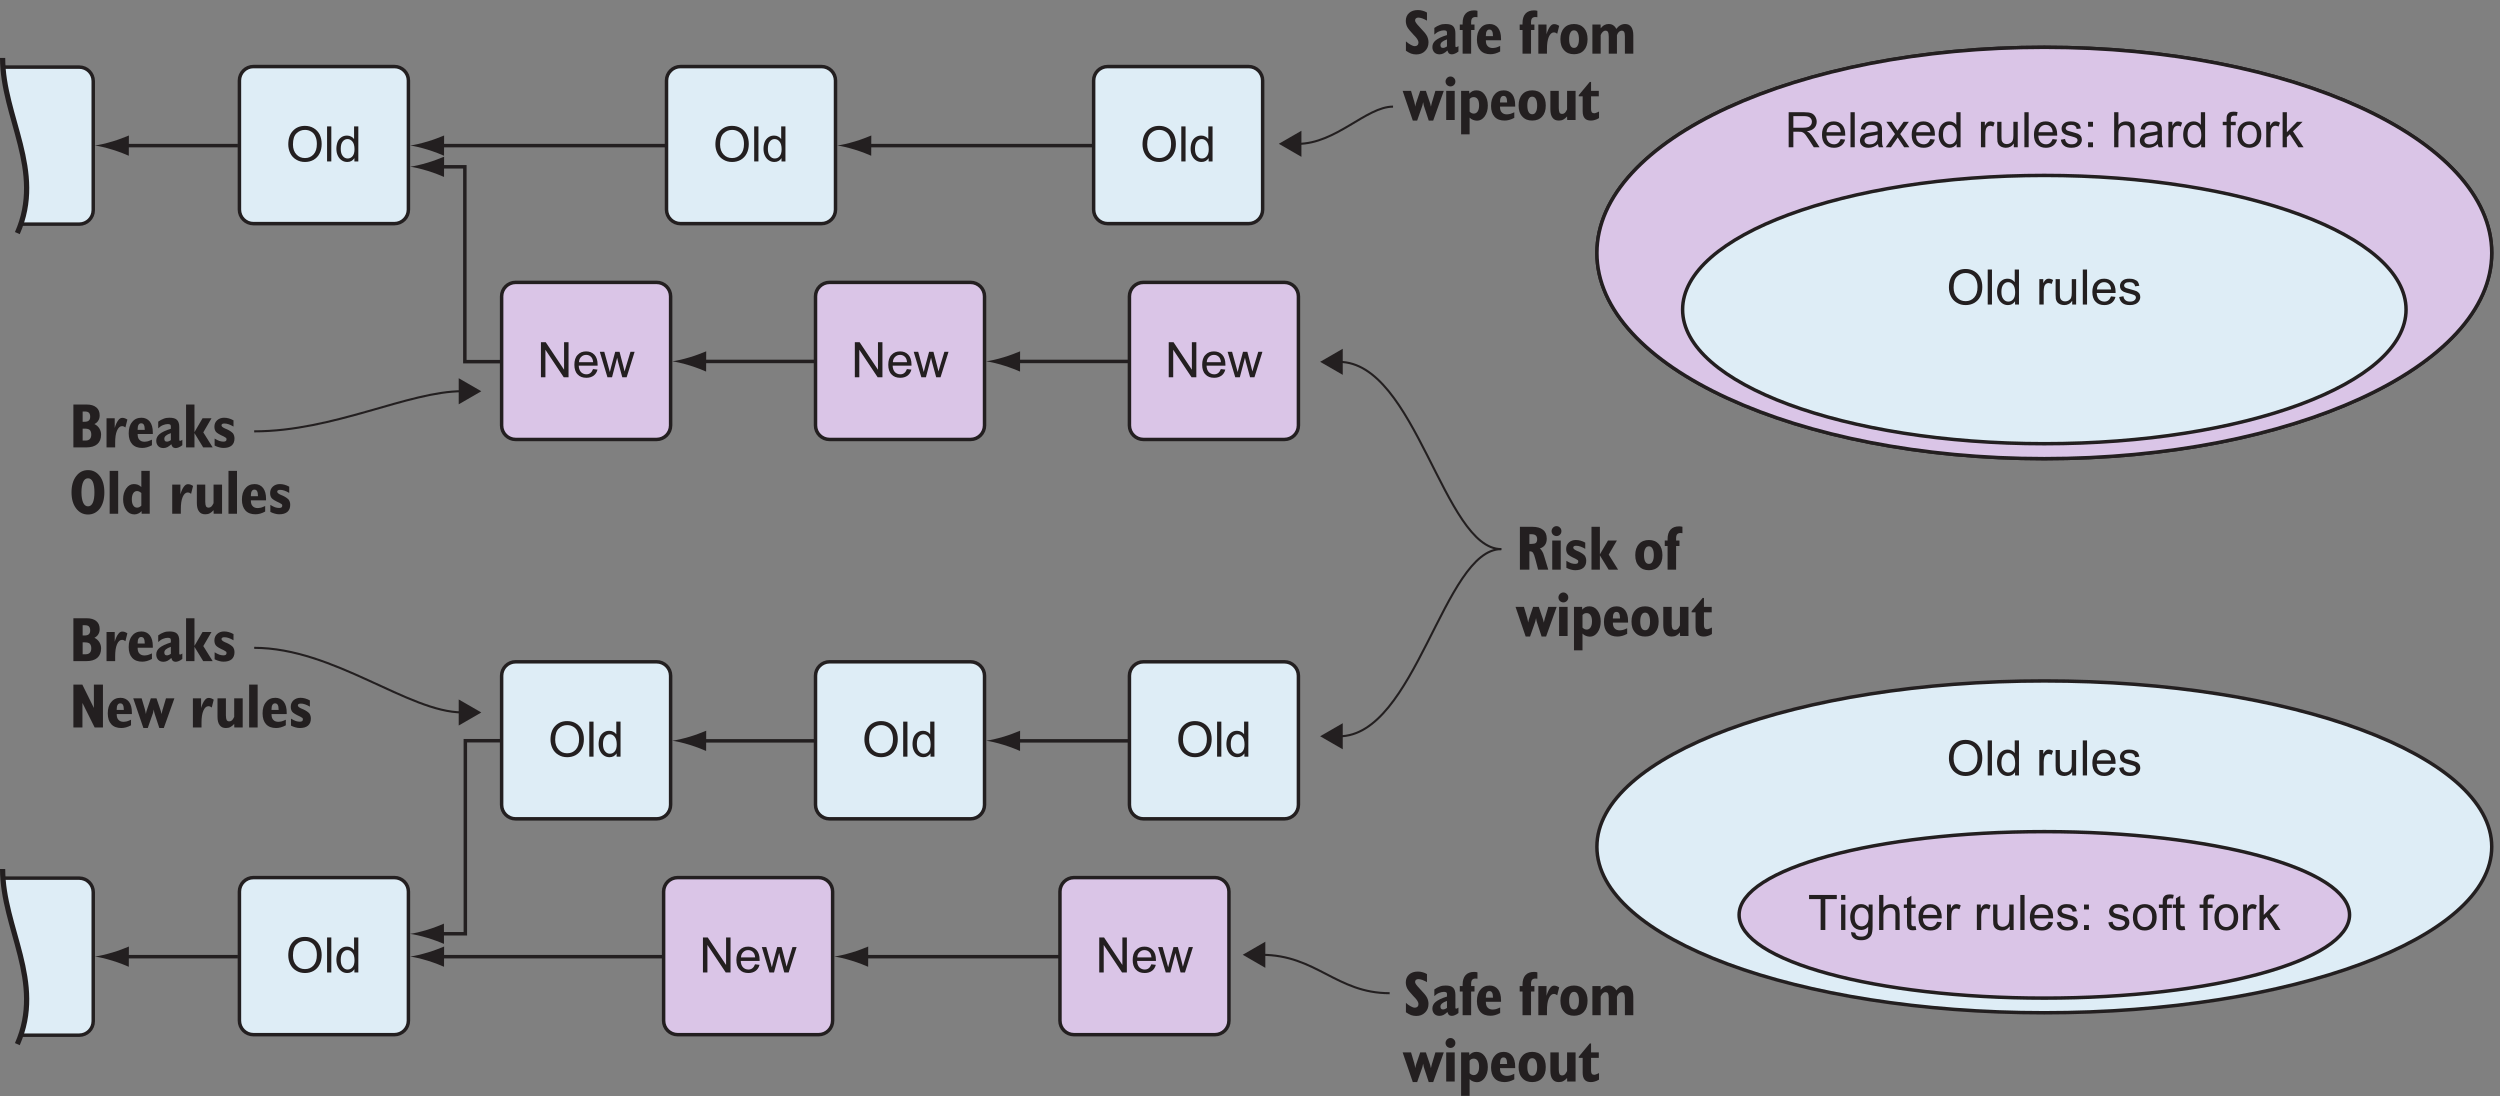 <?xml version="1.0" encoding="UTF-8"?>
<svg xmlns="http://www.w3.org/2000/svg" xmlns:xlink="http://www.w3.org/1999/xlink" width="358pt" height="157pt" viewBox="0 0 358 157" version="1.1">
<rect x="0" y="0" width="358" height="157" fill="#808080" stroke="none"/>
<defs>
<g>
<symbol overflow="visible" id="glyph0-0">
<path style="stroke:none;" d="M 4.953 1.594 L 4.953 -6.344 L 0.453 -6.344 L 0.453 1.594 Z M 0.953 -5.844 L 4.453 -5.844 L 4.453 1.094 L 0.953 1.094 Z M 0.953 -5.844 "/>
</symbol>
<symbol overflow="visible" id="glyph0-1">
<path style="stroke:none;" d="M 1.125 -0.016 C 1.359 0.062 1.609 0.109 1.859 0.109 C 2.375 0.109 2.797 -0.047 3.125 -0.375 C 3.453 -0.703 3.625 -1.109 3.625 -1.625 C 3.625 -1.938 3.547 -2.25 3.406 -2.531 C 3.266 -2.812 2.938 -3.203 2.438 -3.719 C 2.406 -3.766 2.359 -3.812 2.297 -3.875 C 1.906 -4.281 1.703 -4.578 1.703 -4.734 C 1.703 -4.875 1.734 -4.969 1.812 -5.047 C 1.906 -5.125 2.016 -5.172 2.156 -5.172 C 2.328 -5.172 2.5 -5.125 2.719 -5.062 C 2.922 -4.984 3.156 -4.875 3.406 -4.734 L 3.406 -5.891 C 3.188 -6.016 2.984 -6.109 2.766 -6.156 C 2.562 -6.219 2.344 -6.25 2.109 -6.25 C 1.578 -6.25 1.156 -6.109 0.844 -5.828 C 0.531 -5.547 0.375 -5.172 0.375 -4.703 C 0.375 -4.406 0.438 -4.109 0.578 -3.828 C 0.719 -3.562 1.047 -3.172 1.531 -2.656 L 1.594 -2.594 C 1.984 -2.203 2.188 -1.859 2.188 -1.609 C 2.188 -1.438 2.141 -1.312 2.047 -1.219 C 1.953 -1.125 1.828 -1.078 1.672 -1.078 C 1.5 -1.078 1.312 -1.141 1.094 -1.266 C 0.875 -1.375 0.641 -1.547 0.391 -1.766 L 0.391 -0.422 C 0.641 -0.25 0.891 -0.109 1.125 -0.016 Z M 1.125 -0.016 "/>
</symbol>
<symbol overflow="visible" id="glyph0-2">
<path style="stroke:none;" d="M 2.031 -0.891 C 1.938 -0.844 1.844 -0.828 1.75 -0.828 C 1.625 -0.828 1.531 -0.859 1.469 -0.922 C 1.406 -1 1.375 -1.094 1.375 -1.234 C 1.375 -1.406 1.453 -1.562 1.609 -1.688 C 1.75 -1.812 1.984 -1.938 2.312 -2.047 L 2.312 -1.047 C 2.219 -0.984 2.125 -0.922 2.031 -0.891 Z M 2.594 -0.031 C 2.703 0.047 2.844 0.094 3 0.094 C 3.125 0.094 3.281 0.062 3.422 0 C 3.578 -0.062 3.766 -0.156 3.953 -0.312 L 3.953 -1.094 C 3.875 -1.031 3.812 -1 3.766 -0.984 C 3.703 -0.953 3.656 -0.938 3.641 -0.938 C 3.594 -0.938 3.562 -0.953 3.547 -0.984 C 3.531 -1 3.516 -1.031 3.516 -1.094 L 3.516 -2.906 C 3.516 -3.391 3.406 -3.719 3.188 -3.938 C 2.969 -4.156 2.609 -4.25 2.125 -4.25 C 1.828 -4.25 1.531 -4.219 1.281 -4.109 C 1.016 -4.016 0.75 -3.875 0.5 -3.688 L 0.5 -2.734 C 0.719 -2.938 0.938 -3.094 1.172 -3.188 C 1.406 -3.281 1.641 -3.344 1.875 -3.344 C 2.031 -3.344 2.141 -3.312 2.219 -3.266 C 2.281 -3.203 2.312 -3.125 2.312 -3.016 L 2.312 -2.672 C 1.547 -2.438 1.016 -2.172 0.688 -1.906 C 0.375 -1.641 0.219 -1.328 0.219 -0.953 C 0.219 -0.641 0.312 -0.391 0.5 -0.188 C 0.688 0 0.938 0.094 1.25 0.094 C 1.438 0.094 1.625 0.047 1.797 -0.031 C 1.969 -0.109 2.172 -0.266 2.375 -0.453 C 2.438 -0.266 2.5 -0.125 2.594 -0.031 Z M 2.594 -0.031 "/>
</symbol>
<symbol overflow="visible" id="glyph0-3">
<path style="stroke:none;" d="M 1.719 0 L 1.719 -3.391 L 2.203 -3.391 L 2.203 -4.172 L 1.719 -4.172 L 1.719 -4.484 C 1.719 -4.766 1.766 -4.953 1.875 -5.078 C 1.969 -5.188 2.141 -5.25 2.344 -5.25 C 2.391 -5.25 2.453 -5.25 2.547 -5.234 C 2.578 -5.234 2.609 -5.219 2.625 -5.219 L 2.625 -6.141 C 2.562 -6.156 2.484 -6.172 2.406 -6.188 C 2.328 -6.188 2.25 -6.203 2.156 -6.203 C 1.625 -6.203 1.203 -6.047 0.922 -5.734 C 0.641 -5.422 0.5 -4.969 0.5 -4.375 C 0.5 -4.359 0.5 -4.312 0.5 -4.281 C 0.5 -4.234 0.5 -4.188 0.5 -4.172 L 0.094 -4.172 L 0.094 -3.391 L 0.5 -3.391 L 0.5 0 Z M 1.719 0 "/>
</symbol>
<symbol overflow="visible" id="glyph0-4">
<path style="stroke:none;" d="M 1.516 -2.609 C 1.516 -2.891 1.562 -3.109 1.641 -3.234 C 1.734 -3.391 1.859 -3.453 2.016 -3.453 C 2.188 -3.453 2.328 -3.391 2.406 -3.234 C 2.484 -3.094 2.531 -2.875 2.531 -2.562 L 2.531 -2.516 L 1.516 -2.516 Z M 2.969 -0.875 C 2.797 -0.844 2.641 -0.812 2.5 -0.812 C 2.172 -0.812 1.938 -0.906 1.766 -1.094 C 1.594 -1.266 1.516 -1.531 1.516 -1.875 L 1.516 -1.922 L 3.688 -1.922 C 3.688 -1.953 3.688 -1.984 3.688 -2.047 C 3.688 -2.094 3.688 -2.125 3.688 -2.141 C 3.688 -2.797 3.547 -3.312 3.266 -3.688 C 2.969 -4.062 2.562 -4.25 2.062 -4.25 C 1.5 -4.25 1.047 -4.047 0.734 -3.641 C 0.391 -3.25 0.234 -2.703 0.234 -2.016 C 0.234 -1.344 0.406 -0.828 0.734 -0.469 C 1.078 -0.094 1.562 0.078 2.172 0.078 C 2.391 0.078 2.609 0.047 2.844 -0.016 C 3.078 -0.078 3.328 -0.188 3.562 -0.312 L 3.562 -1.109 C 3.328 -1 3.125 -0.922 2.969 -0.875 Z M 2.969 -0.875 "/>
</symbol>
<symbol overflow="visible" id="glyph0-5">
<path style="stroke:none;" d=""/>
</symbol>
<symbol overflow="visible" id="glyph0-6">
<path style="stroke:none;" d="M 1.688 0 L 1.688 -0.672 C 1.688 -1.391 1.766 -1.969 1.953 -2.406 C 2.141 -2.828 2.375 -3.047 2.672 -3.047 C 2.75 -3.047 2.828 -3.031 2.922 -3 C 3 -2.969 3.078 -2.922 3.156 -2.859 L 3.438 -3.984 C 3.328 -4.062 3.188 -4.125 3.078 -4.172 C 2.953 -4.219 2.828 -4.234 2.703 -4.234 C 2.5 -4.234 2.297 -4.125 2.125 -3.875 C 1.938 -3.641 1.766 -3.266 1.625 -2.781 L 1.625 -4.172 L 0.453 -4.172 L 0.453 0 Z M 1.688 0 "/>
</symbol>
<symbol overflow="visible" id="glyph0-7">
<path style="stroke:none;" d="M 0.75 -0.5 C 1.094 -0.109 1.562 0.078 2.172 0.078 C 2.766 0.078 3.25 -0.109 3.594 -0.5 C 3.938 -0.875 4.109 -1.406 4.109 -2.078 C 4.109 -2.75 3.938 -3.281 3.594 -3.672 C 3.234 -4.062 2.766 -4.25 2.172 -4.25 C 1.578 -4.25 1.094 -4.062 0.75 -3.672 C 0.391 -3.281 0.219 -2.75 0.219 -2.078 C 0.219 -1.406 0.391 -0.875 0.75 -0.5 Z M 1.656 -3.016 C 1.766 -3.234 1.938 -3.344 2.172 -3.344 C 2.391 -3.344 2.578 -3.234 2.688 -3.016 C 2.812 -2.797 2.875 -2.5 2.875 -2.078 C 2.875 -1.672 2.812 -1.359 2.688 -1.156 C 2.578 -0.938 2.406 -0.828 2.172 -0.828 C 1.938 -0.828 1.766 -0.938 1.656 -1.141 C 1.531 -1.359 1.469 -1.672 1.469 -2.078 C 1.469 -2.5 1.531 -2.797 1.656 -3.016 Z M 1.656 -3.016 "/>
</symbol>
<symbol overflow="visible" id="glyph0-8">
<path style="stroke:none;" d="M 1.641 0 L 1.641 -2.656 C 1.719 -2.859 1.812 -3.016 1.938 -3.125 C 2.047 -3.234 2.172 -3.297 2.328 -3.297 C 2.484 -3.297 2.609 -3.234 2.688 -3.109 C 2.75 -2.984 2.797 -2.766 2.797 -2.453 L 2.797 0 L 3.969 0 L 3.969 -2.656 C 4.047 -2.859 4.141 -3.016 4.25 -3.125 C 4.375 -3.234 4.516 -3.297 4.641 -3.297 C 4.812 -3.297 4.938 -3.234 5 -3.109 C 5.078 -2.984 5.109 -2.766 5.109 -2.453 L 5.109 0 L 6.312 0 L 6.312 -2.641 C 6.312 -3.156 6.203 -3.562 6.016 -3.828 C 5.812 -4.109 5.531 -4.25 5.141 -4.25 C 4.891 -4.25 4.656 -4.188 4.469 -4.078 C 4.25 -3.969 4.062 -3.781 3.875 -3.547 C 3.766 -3.781 3.609 -3.953 3.422 -4.078 C 3.266 -4.188 3.031 -4.25 2.781 -4.25 C 2.562 -4.25 2.359 -4.203 2.188 -4.109 C 2 -4.016 1.828 -3.859 1.641 -3.641 L 1.625 -4.172 L 0.453 -4.172 L 0.453 0 Z M 1.641 0 "/>
</symbol>
<symbol overflow="visible" id="glyph0-9">
<path style="stroke:none;" d="M 2 0.078 L 2.703 -1.938 C 2.734 -2.031 2.766 -2.109 2.781 -2.219 C 2.812 -2.312 2.828 -2.438 2.859 -2.562 C 2.875 -2.438 2.891 -2.312 2.922 -2.203 C 2.938 -2.109 2.969 -2 3 -1.922 L 3.656 0.078 L 4.297 0.078 L 5.812 -4.172 L 4.609 -4.172 L 4.156 -2.641 L 4.141 -2.625 C 4.062 -2.328 4 -2.094 3.969 -1.922 C 3.938 -2.062 3.906 -2.203 3.875 -2.328 C 3.828 -2.453 3.797 -2.562 3.766 -2.656 L 3.25 -4.172 L 2.438 -4.172 L 1.891 -2.562 C 1.859 -2.469 1.828 -2.359 1.797 -2.266 C 1.766 -2.156 1.75 -2.047 1.734 -1.922 C 1.734 -1.969 1.719 -2.031 1.703 -2.094 C 1.656 -2.344 1.625 -2.516 1.594 -2.594 L 1.125 -4.172 L -0.078 -4.172 L 1.375 0.078 Z M 2 0.078 "/>
</symbol>
<symbol overflow="visible" id="glyph0-10">
<path style="stroke:none;" d="M 0.562 -5.016 C 0.703 -4.891 0.875 -4.812 1.062 -4.812 C 1.266 -4.812 1.438 -4.891 1.562 -5.016 C 1.703 -5.156 1.766 -5.312 1.766 -5.516 C 1.766 -5.719 1.703 -5.891 1.562 -6.016 C 1.438 -6.156 1.266 -6.234 1.062 -6.234 C 0.859 -6.234 0.703 -6.156 0.562 -6.016 C 0.438 -5.875 0.359 -5.719 0.359 -5.516 C 0.359 -5.312 0.438 -5.156 0.562 -5.016 Z M 1.672 0 L 1.672 -4.172 L 0.453 -4.172 L 0.453 0 Z M 1.672 0 "/>
</symbol>
<symbol overflow="visible" id="glyph0-11">
<path style="stroke:none;" d="M 1.938 -3.219 C 2.047 -3.266 2.156 -3.281 2.266 -3.281 C 2.5 -3.281 2.688 -3.188 2.828 -2.984 C 2.969 -2.766 3.031 -2.484 3.031 -2.109 C 3.031 -1.734 2.969 -1.453 2.828 -1.234 C 2.688 -1.031 2.516 -0.922 2.281 -0.922 C 2.172 -0.922 2.062 -0.938 1.969 -0.984 C 1.859 -1.031 1.766 -1.109 1.672 -1.203 L 1.672 -3 C 1.75 -3.109 1.859 -3.172 1.938 -3.219 Z M 1.672 2.047 L 1.672 -0.344 C 1.828 -0.188 1.984 -0.078 2.172 -0.016 C 2.344 0.047 2.531 0.094 2.734 0.094 C 3.156 0.094 3.531 -0.109 3.828 -0.516 C 4.125 -0.938 4.281 -1.453 4.281 -2.078 C 4.281 -2.719 4.125 -3.25 3.812 -3.656 C 3.516 -4.062 3.125 -4.25 2.656 -4.25 C 2.453 -4.25 2.266 -4.219 2.094 -4.141 C 1.922 -4.062 1.766 -3.938 1.641 -3.781 L 1.609 -4.172 L 0.453 -4.172 L 0.453 2.047 Z M 1.672 2.047 "/>
</symbol>
<symbol overflow="visible" id="glyph0-12">
<path style="stroke:none;" d="M 2.828 0 L 4.031 0 L 4.031 -4.172 L 2.812 -4.172 L 2.812 -1.516 C 2.703 -1.281 2.594 -1.125 2.5 -1.031 C 2.375 -0.922 2.25 -0.875 2.109 -0.875 C 1.938 -0.875 1.812 -0.938 1.734 -1.062 C 1.672 -1.188 1.625 -1.406 1.625 -1.703 L 1.625 -4.172 L 0.422 -4.172 L 0.422 -1.531 C 0.422 -1.016 0.516 -0.609 0.734 -0.328 C 0.938 -0.047 1.234 0.078 1.625 0.078 C 1.875 0.078 2.094 0.031 2.266 -0.062 C 2.453 -0.156 2.641 -0.312 2.812 -0.516 Z M 2.828 0 "/>
</symbol>
<symbol overflow="visible" id="glyph0-13">
<path style="stroke:none;" d="M 0 -3.562 L 0 -3.391 L 0.562 -3.391 L 0.562 -1.281 C 0.562 -0.812 0.656 -0.484 0.859 -0.25 C 1.047 -0.031 1.344 0.078 1.75 0.078 C 1.938 0.078 2.141 0.047 2.328 -0.016 C 2.516 -0.062 2.703 -0.156 2.906 -0.281 L 2.906 -1.219 C 2.734 -1.125 2.578 -1.062 2.484 -1.031 C 2.375 -0.984 2.297 -0.969 2.219 -0.969 C 2.062 -0.969 1.953 -1.016 1.875 -1.109 C 1.812 -1.203 1.766 -1.344 1.766 -1.531 L 1.766 -3.391 L 2.875 -3.391 L 2.875 -4.172 L 1.766 -4.172 L 1.766 -5.453 L 1.578 -5.453 Z M 0 -3.562 "/>
</symbol>
<symbol overflow="visible" id="glyph0-14">
<path style="stroke:none;" d="M 1.906 -5.078 L 2.172 -5.078 C 2.469 -5.078 2.688 -5.016 2.812 -4.906 C 2.953 -4.781 3.016 -4.609 3.016 -4.359 C 3.016 -4.109 2.953 -3.938 2.828 -3.828 C 2.703 -3.734 2.484 -3.688 2.172 -3.688 L 1.906 -3.688 Z M 1.906 0 L 1.906 -2.625 C 1.922 -2.625 1.938 -2.625 1.953 -2.625 C 1.984 -2.625 1.984 -2.625 2 -2.625 C 2.172 -2.625 2.328 -2.562 2.438 -2.406 C 2.531 -2.266 2.656 -1.938 2.781 -1.438 L 3.156 0 L 4.609 0 L 4 -2 C 3.922 -2.281 3.828 -2.5 3.719 -2.656 C 3.625 -2.828 3.516 -2.953 3.406 -3.031 C 3.719 -3.141 3.984 -3.312 4.141 -3.547 C 4.312 -3.781 4.391 -4.094 4.391 -4.438 C 4.391 -5 4.219 -5.422 3.859 -5.703 C 3.5 -6 2.984 -6.141 2.297 -6.141 L 0.547 -6.141 L 0.547 0 Z M 1.906 0 "/>
</symbol>
<symbol overflow="visible" id="glyph0-15">
<path style="stroke:none;" d="M 0.984 -0.016 C 1.203 0.047 1.406 0.078 1.609 0.078 C 2.109 0.078 2.5 -0.031 2.781 -0.266 C 3.062 -0.516 3.188 -0.844 3.188 -1.281 C 3.188 -1.578 3.109 -1.812 2.969 -2.016 C 2.797 -2.203 2.516 -2.406 2.109 -2.594 C 2.047 -2.625 1.953 -2.656 1.844 -2.703 C 1.5 -2.859 1.328 -3 1.328 -3.156 C 1.328 -3.25 1.359 -3.312 1.438 -3.359 C 1.5 -3.406 1.609 -3.422 1.75 -3.422 C 1.938 -3.422 2.141 -3.391 2.359 -3.312 C 2.578 -3.234 2.812 -3.125 3.047 -2.984 L 3.047 -3.875 C 2.828 -4 2.594 -4.094 2.375 -4.156 C 2.156 -4.219 1.938 -4.25 1.703 -4.25 C 1.297 -4.25 0.969 -4.125 0.703 -3.891 C 0.438 -3.641 0.312 -3.344 0.312 -2.969 C 0.312 -2.672 0.375 -2.438 0.531 -2.234 C 0.688 -2.047 1.062 -1.828 1.656 -1.562 C 1.812 -1.469 1.922 -1.406 1.984 -1.359 C 2.031 -1.312 2.047 -1.234 2.047 -1.156 C 2.047 -1.047 2.016 -0.969 1.938 -0.906 C 1.859 -0.859 1.75 -0.828 1.609 -0.828 C 1.438 -0.828 1.234 -0.859 1.031 -0.922 C 0.828 -1 0.609 -1.109 0.344 -1.266 L 0.344 -0.266 C 0.562 -0.156 0.781 -0.062 0.984 -0.016 Z M 0.984 -0.016 "/>
</symbol>
<symbol overflow="visible" id="glyph0-16">
<path style="stroke:none;" d="M 1.641 0 L 1.641 -2.047 L 2.891 0 L 4.25 0 L 2.906 -2.156 L 4.078 -4.172 L 2.797 -4.172 L 1.641 -2.188 L 1.641 -6.141 L 0.438 -6.141 L 0.438 0 Z M 1.641 0 "/>
</symbol>
<symbol overflow="visible" id="glyph0-17">
<path style="stroke:none;" d="M 1.875 -2.688 L 2.203 -2.688 C 2.516 -2.688 2.75 -2.625 2.891 -2.5 C 3.031 -2.359 3.109 -2.141 3.109 -1.844 C 3.109 -1.562 3.047 -1.344 2.906 -1.203 C 2.766 -1.062 2.578 -0.984 2.297 -0.984 L 1.875 -0.984 Z M 1.875 -5.141 L 2.203 -5.141 C 2.469 -5.141 2.656 -5.078 2.766 -4.969 C 2.891 -4.844 2.953 -4.656 2.953 -4.406 C 2.953 -4.141 2.891 -3.953 2.75 -3.844 C 2.625 -3.719 2.406 -3.672 2.094 -3.672 L 1.875 -3.672 Z M 2.391 0 C 3.078 0 3.609 -0.156 3.969 -0.469 C 4.328 -0.781 4.516 -1.234 4.516 -1.844 C 4.516 -2.172 4.422 -2.453 4.266 -2.719 C 4.109 -2.969 3.875 -3.188 3.562 -3.344 C 3.828 -3.484 4.016 -3.656 4.125 -3.859 C 4.25 -4.062 4.312 -4.297 4.312 -4.594 C 4.312 -5.078 4.156 -5.469 3.828 -5.734 C 3.484 -6.016 3.031 -6.141 2.438 -6.141 L 0.547 -6.141 L 0.547 0 Z M 2.391 0 "/>
</symbol>
<symbol overflow="visible" id="glyph0-18">
<path style="stroke:none;" d="M 1.953 -4.562 C 2.109 -4.906 2.344 -5.078 2.641 -5.078 C 2.938 -5.078 3.172 -4.906 3.328 -4.578 C 3.484 -4.219 3.562 -3.719 3.562 -3.062 C 3.562 -2.422 3.484 -1.922 3.328 -1.578 C 3.172 -1.234 2.938 -1.062 2.641 -1.062 C 2.344 -1.062 2.109 -1.234 1.953 -1.578 C 1.797 -1.922 1.703 -2.422 1.703 -3.062 C 1.703 -3.719 1.797 -4.219 1.953 -4.562 Z M 0.938 -0.766 C 1.375 -0.188 1.938 0.109 2.641 0.109 C 3.344 0.109 3.906 -0.188 4.344 -0.75 C 4.766 -1.328 4.984 -2.109 4.984 -3.062 C 4.984 -4.031 4.766 -4.812 4.344 -5.375 C 3.906 -5.953 3.344 -6.25 2.641 -6.25 C 1.938 -6.25 1.375 -5.953 0.938 -5.375 C 0.5 -4.797 0.281 -4.031 0.281 -3.062 C 0.281 -2.109 0.5 -1.344 0.938 -0.766 Z M 0.938 -0.766 "/>
</symbol>
<symbol overflow="visible" id="glyph0-19">
<path style="stroke:none;" d="M 1.688 0 L 1.688 -6.141 L 0.469 -6.141 L 0.469 0 Z M 1.688 0 "/>
</symbol>
<symbol overflow="visible" id="glyph0-20">
<path style="stroke:none;" d="M 2.562 -0.953 C 2.469 -0.906 2.359 -0.875 2.25 -0.875 C 2 -0.875 1.812 -0.984 1.688 -1.188 C 1.547 -1.391 1.484 -1.688 1.484 -2.062 C 1.484 -2.438 1.547 -2.719 1.688 -2.938 C 1.812 -3.141 2 -3.25 2.234 -3.25 C 2.344 -3.25 2.453 -3.219 2.547 -3.172 C 2.641 -3.125 2.75 -3.062 2.844 -2.969 L 2.844 -1.156 C 2.75 -1.062 2.656 -1 2.562 -0.953 Z M 2.891 0 L 4.047 0 L 4.047 -6.141 L 2.844 -6.141 L 2.844 -3.828 C 2.688 -3.969 2.516 -4.094 2.344 -4.156 C 2.172 -4.219 1.984 -4.25 1.766 -4.25 C 1.344 -4.25 0.984 -4.047 0.688 -3.641 C 0.391 -3.219 0.234 -2.703 0.234 -2.078 C 0.234 -1.438 0.391 -0.922 0.688 -0.516 C 0.984 -0.109 1.375 0.094 1.859 0.094 C 2.047 0.094 2.234 0.047 2.406 -0.031 C 2.578 -0.109 2.734 -0.219 2.875 -0.375 Z M 2.891 0 "/>
</symbol>
<symbol overflow="visible" id="glyph0-21">
<path style="stroke:none;" d="M 1.844 0 L 1.844 -3.516 L 3.594 0 L 4.781 0 L 4.781 -6.141 L 3.484 -6.141 L 3.484 -2.797 L 1.828 -6.141 L 0.547 -6.141 L 0.547 0 Z M 1.844 0 "/>
</symbol>
<symbol overflow="visible" id="glyph1-0">
<path style="stroke:none;" d="M 4.375 0 L 4.375 -4.375 L 0.875 -4.375 L 0.875 0 Z M 0.984 -4.266 L 4.266 -4.266 L 4.266 -0.109 L 0.984 -0.109 Z M 0.984 -4.266 "/>
</symbol>
<symbol overflow="visible" id="glyph1-1">
<path style="stroke:none;" d="M 0.625 -1.188 C 0.812 -0.797 1.094 -0.484 1.469 -0.266 C 1.844 -0.031 2.266 0.078 2.734 0.078 C 3.172 0.078 3.578 -0.016 3.953 -0.219 C 4.328 -0.438 4.625 -0.734 4.828 -1.141 C 5.031 -1.531 5.125 -1.984 5.125 -2.5 C 5.125 -3 5.031 -3.438 4.844 -3.844 C 4.641 -4.234 4.359 -4.547 3.984 -4.766 C 3.625 -4.984 3.203 -5.094 2.734 -5.094 C 2.031 -5.094 1.453 -4.859 1.016 -4.391 C 0.562 -3.922 0.344 -3.266 0.344 -2.438 C 0.344 -2 0.438 -1.578 0.625 -1.188 Z M 1.531 -4.031 C 1.875 -4.359 2.266 -4.516 2.734 -4.516 C 3.078 -4.516 3.359 -4.438 3.641 -4.266 C 3.906 -4.109 4.109 -3.875 4.234 -3.562 C 4.375 -3.266 4.438 -2.906 4.438 -2.5 C 4.438 -1.859 4.281 -1.359 3.969 -1.016 C 3.641 -0.656 3.234 -0.484 2.734 -0.484 C 2.234 -0.484 1.828 -0.656 1.516 -1 C 1.188 -1.344 1.016 -1.828 1.016 -2.422 C 1.016 -3.172 1.188 -3.719 1.531 -4.031 Z M 1.531 -4.031 "/>
</symbol>
<symbol overflow="visible" id="glyph1-2">
<path style="stroke:none;" d="M 1.062 0 L 1.062 -5.016 L 0.453 -5.016 L 0.453 0 Z M 1.062 0 "/>
</symbol>
<symbol overflow="visible" id="glyph1-3">
<path style="stroke:none;" d="M 3.375 0 L 3.375 -5.016 L 2.766 -5.016 L 2.766 -3.203 C 2.656 -3.359 2.516 -3.484 2.344 -3.562 C 2.172 -3.656 1.984 -3.703 1.766 -3.703 C 1.469 -3.703 1.203 -3.641 0.953 -3.469 C 0.719 -3.312 0.531 -3.094 0.406 -2.797 C 0.297 -2.5 0.234 -2.172 0.234 -1.812 C 0.234 -1.438 0.297 -1.109 0.438 -0.828 C 0.562 -0.547 0.75 -0.328 1 -0.156 C 1.234 0 1.5 0.078 1.797 0.078 C 2.234 0.078 2.578 -0.109 2.812 -0.469 L 2.812 0 Z M 1.141 -2.859 C 1.328 -3.094 1.547 -3.203 1.828 -3.203 C 2.109 -3.203 2.344 -3.078 2.531 -2.844 C 2.719 -2.625 2.828 -2.25 2.828 -1.75 C 2.828 -1.312 2.734 -0.969 2.547 -0.75 C 2.359 -0.531 2.125 -0.422 1.844 -0.422 C 1.578 -0.422 1.344 -0.531 1.156 -0.766 C 0.953 -1 0.859 -1.344 0.859 -1.812 C 0.859 -2.281 0.953 -2.641 1.141 -2.859 Z M 1.141 -2.859 "/>
</symbol>
<symbol overflow="visible" id="glyph1-4">
<path style="stroke:none;" d=""/>
</symbol>
<symbol overflow="visible" id="glyph1-5">
<path style="stroke:none;" d="M 1.078 0 L 1.078 -1.891 C 1.078 -2.156 1.109 -2.391 1.172 -2.625 C 1.219 -2.766 1.297 -2.875 1.406 -2.953 C 1.5 -3.031 1.625 -3.078 1.766 -3.078 C 1.906 -3.078 2.062 -3.031 2.219 -2.953 L 2.422 -3.516 C 2.219 -3.641 2 -3.703 1.797 -3.703 C 1.656 -3.703 1.516 -3.672 1.406 -3.578 C 1.281 -3.5 1.141 -3.328 1.016 -3.078 L 1.016 -3.641 L 0.453 -3.641 L 0.453 0 Z M 1.078 0 "/>
</symbol>
<symbol overflow="visible" id="glyph1-6">
<path style="stroke:none;" d="M 3.391 0 L 3.391 -3.641 L 2.766 -3.641 L 2.766 -1.688 C 2.766 -1.375 2.734 -1.141 2.672 -0.984 C 2.609 -0.812 2.484 -0.688 2.328 -0.594 C 2.172 -0.5 2 -0.453 1.812 -0.453 C 1.625 -0.453 1.469 -0.5 1.344 -0.594 C 1.219 -0.688 1.141 -0.812 1.094 -0.969 C 1.078 -1.078 1.062 -1.297 1.062 -1.625 L 1.062 -3.641 L 0.453 -3.641 L 0.453 -1.391 C 0.453 -1.125 0.469 -0.938 0.484 -0.812 C 0.531 -0.625 0.594 -0.469 0.672 -0.359 C 0.766 -0.234 0.906 -0.125 1.078 -0.047 C 1.281 0.031 1.469 0.078 1.688 0.078 C 2.172 0.078 2.562 -0.125 2.828 -0.531 L 2.828 0 Z M 3.391 0 "/>
</symbol>
<symbol overflow="visible" id="glyph1-7">
<path style="stroke:none;" d="M 2.562 -0.609 C 2.406 -0.484 2.219 -0.422 1.984 -0.422 C 1.688 -0.422 1.422 -0.531 1.219 -0.734 C 1.016 -0.953 0.906 -1.266 0.891 -1.656 L 3.594 -1.656 C 3.594 -1.734 3.594 -1.781 3.594 -1.812 C 3.594 -2.422 3.438 -2.891 3.141 -3.219 C 2.828 -3.547 2.438 -3.703 1.953 -3.703 C 1.453 -3.703 1.047 -3.547 0.734 -3.203 C 0.406 -2.875 0.266 -2.391 0.266 -1.781 C 0.266 -1.203 0.406 -0.734 0.734 -0.406 C 1.031 -0.078 1.453 0.078 1.984 0.078 C 2.406 0.078 2.75 -0.031 3.031 -0.234 C 3.297 -0.438 3.484 -0.719 3.578 -1.094 L 2.938 -1.172 C 2.844 -0.922 2.719 -0.734 2.562 -0.609 Z M 1.25 -2.922 C 1.438 -3.109 1.672 -3.203 1.953 -3.203 C 2.266 -3.203 2.516 -3.094 2.719 -2.844 C 2.844 -2.688 2.922 -2.469 2.953 -2.156 L 0.922 -2.156 C 0.938 -2.484 1.047 -2.734 1.25 -2.922 Z M 1.25 -2.922 "/>
</symbol>
<symbol overflow="visible" id="glyph1-8">
<path style="stroke:none;" d="M 0.688 -0.219 C 0.938 -0.016 1.297 0.078 1.766 0.078 C 2.062 0.078 2.312 0.031 2.531 -0.062 C 2.766 -0.172 2.938 -0.312 3.047 -0.484 C 3.172 -0.672 3.234 -0.859 3.234 -1.078 C 3.234 -1.281 3.188 -1.453 3.094 -1.594 C 2.984 -1.734 2.844 -1.844 2.688 -1.922 C 2.5 -1.984 2.203 -2.094 1.766 -2.203 C 1.469 -2.281 1.281 -2.344 1.219 -2.359 C 1.125 -2.406 1.047 -2.453 1 -2.516 C 0.938 -2.594 0.922 -2.656 0.922 -2.734 C 0.922 -2.859 0.984 -2.969 1.094 -3.062 C 1.219 -3.156 1.422 -3.203 1.703 -3.203 C 1.938 -3.203 2.125 -3.156 2.25 -3.047 C 2.391 -2.938 2.469 -2.797 2.484 -2.609 L 3.094 -2.688 C 3.047 -2.922 2.984 -3.109 2.891 -3.25 C 2.781 -3.391 2.625 -3.5 2.406 -3.578 C 2.188 -3.672 1.938 -3.703 1.656 -3.703 C 1.469 -3.703 1.281 -3.688 1.125 -3.641 C 0.953 -3.594 0.828 -3.531 0.734 -3.453 C 0.609 -3.359 0.5 -3.25 0.438 -3.109 C 0.359 -2.969 0.328 -2.828 0.328 -2.672 C 0.328 -2.484 0.359 -2.328 0.453 -2.172 C 0.547 -2.031 0.672 -1.922 0.859 -1.828 C 1.031 -1.75 1.344 -1.656 1.797 -1.547 C 2.125 -1.453 2.328 -1.391 2.422 -1.328 C 2.547 -1.25 2.609 -1.141 2.609 -1 C 2.609 -0.844 2.531 -0.719 2.406 -0.609 C 2.266 -0.484 2.047 -0.422 1.766 -0.422 C 1.484 -0.422 1.266 -0.484 1.109 -0.625 C 0.953 -0.75 0.859 -0.938 0.828 -1.188 L 0.219 -1.078 C 0.281 -0.703 0.438 -0.406 0.688 -0.219 Z M 0.688 -0.219 "/>
</symbol>
<symbol overflow="visible" id="glyph1-9">
<path style="stroke:none;" d="M 2.484 0 L 2.484 -4.422 L 4.125 -4.422 L 4.125 -5.016 L 0.156 -5.016 L 0.156 -4.422 L 1.812 -4.422 L 1.812 0 Z M 2.484 0 "/>
</symbol>
<symbol overflow="visible" id="glyph1-10">
<path style="stroke:none;" d="M 1.078 -4.312 L 1.078 -5.016 L 0.469 -5.016 L 0.469 -4.312 Z M 1.078 0 L 1.078 -3.641 L 0.469 -3.641 L 0.469 0 Z M 1.078 0 "/>
</symbol>
<symbol overflow="visible" id="glyph1-11">
<path style="stroke:none;" d="M 0.734 1.172 C 1 1.375 1.344 1.469 1.781 1.469 C 2.156 1.469 2.453 1.406 2.703 1.266 C 2.953 1.125 3.141 0.938 3.25 0.703 C 3.359 0.469 3.422 0.062 3.422 -0.5 L 3.422 -3.641 L 2.859 -3.641 L 2.859 -3.188 C 2.578 -3.531 2.219 -3.703 1.797 -3.703 C 1.484 -3.703 1.203 -3.641 0.953 -3.469 C 0.719 -3.312 0.531 -3.094 0.406 -2.797 C 0.281 -2.5 0.219 -2.188 0.219 -1.828 C 0.219 -1.328 0.359 -0.906 0.625 -0.531 C 0.906 -0.188 1.297 0 1.797 0 C 2.188 0 2.531 -0.156 2.797 -0.469 C 2.797 -0.078 2.781 0.188 2.75 0.312 C 2.703 0.516 2.594 0.672 2.438 0.797 C 2.281 0.906 2.062 0.953 1.781 0.953 C 1.516 0.953 1.297 0.906 1.156 0.797 C 1.031 0.703 0.969 0.562 0.938 0.391 L 0.344 0.297 C 0.344 0.688 0.469 0.984 0.734 1.172 Z M 1.141 -2.859 C 1.328 -3.094 1.562 -3.203 1.844 -3.203 C 2.109 -3.203 2.359 -3.094 2.562 -2.859 C 2.75 -2.641 2.844 -2.297 2.844 -1.859 C 2.844 -1.391 2.75 -1.062 2.562 -0.844 C 2.359 -0.625 2.125 -0.516 1.844 -0.516 C 1.562 -0.516 1.328 -0.625 1.141 -0.844 C 0.938 -1.062 0.859 -1.406 0.859 -1.875 C 0.859 -2.312 0.953 -2.641 1.141 -2.859 Z M 1.141 -2.859 "/>
</symbol>
<symbol overflow="visible" id="glyph1-12">
<path style="stroke:none;" d="M 1.078 0 L 1.078 -1.984 C 1.078 -2.266 1.109 -2.484 1.188 -2.656 C 1.25 -2.812 1.359 -2.938 1.516 -3.031 C 1.688 -3.125 1.844 -3.172 2.031 -3.172 C 2.281 -3.172 2.469 -3.109 2.594 -2.969 C 2.734 -2.828 2.797 -2.609 2.797 -2.297 L 2.797 0 L 3.406 0 L 3.406 -2.297 C 3.406 -2.656 3.359 -2.922 3.281 -3.109 C 3.203 -3.297 3.047 -3.438 2.859 -3.547 C 2.656 -3.656 2.422 -3.703 2.156 -3.703 C 1.719 -3.703 1.359 -3.547 1.078 -3.203 L 1.078 -5.016 L 0.469 -5.016 L 0.469 0 Z M 1.078 0 "/>
</symbol>
<symbol overflow="visible" id="glyph1-13">
<path style="stroke:none;" d="M 1.531 -0.531 C 1.438 -0.531 1.375 -0.531 1.328 -0.562 C 1.281 -0.609 1.234 -0.641 1.219 -0.688 C 1.203 -0.734 1.188 -0.859 1.188 -1.031 L 1.188 -3.156 L 1.797 -3.156 L 1.797 -3.641 L 1.188 -3.641 L 1.188 -4.906 L 0.562 -4.531 L 0.562 -3.641 L 0.109 -3.641 L 0.109 -3.156 L 0.562 -3.156 L 0.562 -1.062 C 0.562 -0.688 0.594 -0.453 0.641 -0.344 C 0.688 -0.219 0.781 -0.125 0.906 -0.062 C 1.016 0.016 1.203 0.047 1.422 0.047 C 1.547 0.047 1.703 0.031 1.891 0 L 1.797 -0.547 C 1.688 -0.531 1.594 -0.531 1.531 -0.531 Z M 1.531 -0.531 "/>
</symbol>
<symbol overflow="visible" id="glyph1-14">
<path style="stroke:none;" d="M 1.328 -2.938 L 1.328 -3.641 L 0.625 -3.641 L 0.625 -2.938 Z M 1.328 0 L 1.328 -0.703 L 0.625 -0.703 L 0.625 0 Z M 1.328 0 "/>
</symbol>
<symbol overflow="visible" id="glyph1-15">
<path style="stroke:none;" d="M 0.703 -0.406 C 1.016 -0.078 1.422 0.078 1.938 0.078 C 2.25 0.078 2.547 0 2.812 -0.141 C 3.078 -0.297 3.281 -0.5 3.422 -0.766 C 3.562 -1.031 3.641 -1.406 3.641 -1.875 C 3.641 -2.438 3.469 -2.891 3.156 -3.219 C 2.844 -3.547 2.438 -3.703 1.938 -3.703 C 1.484 -3.703 1.109 -3.578 0.797 -3.297 C 0.422 -2.984 0.234 -2.484 0.234 -1.812 C 0.234 -1.203 0.391 -0.734 0.703 -0.406 Z M 1.172 -2.859 C 1.375 -3.094 1.625 -3.203 1.938 -3.203 C 2.234 -3.203 2.484 -3.094 2.688 -2.859 C 2.891 -2.625 3 -2.281 3 -1.828 C 3 -1.359 2.891 -1.016 2.688 -0.781 C 2.484 -0.547 2.234 -0.422 1.938 -0.422 C 1.625 -0.422 1.375 -0.531 1.172 -0.766 C 0.969 -1 0.859 -1.344 0.859 -1.812 C 0.859 -2.281 0.969 -2.625 1.172 -2.859 Z M 1.172 -2.859 "/>
</symbol>
<symbol overflow="visible" id="glyph1-16">
<path style="stroke:none;" d="M 1.219 0 L 1.219 -3.156 L 1.922 -3.156 L 1.922 -3.641 L 1.219 -3.641 L 1.219 -3.969 C 1.219 -4.188 1.25 -4.328 1.344 -4.406 C 1.406 -4.484 1.547 -4.531 1.734 -4.531 C 1.844 -4.531 1.969 -4.516 2.094 -4.5 L 2.188 -5.031 C 1.969 -5.078 1.781 -5.094 1.609 -5.094 C 1.344 -5.094 1.141 -5.047 0.984 -4.953 C 0.828 -4.844 0.734 -4.719 0.672 -4.562 C 0.625 -4.438 0.609 -4.266 0.609 -4.016 L 0.609 -3.641 L 0.062 -3.641 L 0.062 -3.156 L 0.609 -3.156 L 0.609 0 Z M 1.219 0 "/>
</symbol>
<symbol overflow="visible" id="glyph1-17">
<path style="stroke:none;" d="M 1.078 0 L 1.078 -1.438 L 1.5 -1.859 L 2.719 0 L 3.469 0 L 1.953 -2.281 L 3.328 -3.641 L 2.531 -3.641 L 1.078 -2.156 L 1.078 -5.016 L 0.469 -5.016 L 0.469 0 Z M 1.078 0 "/>
</symbol>
<symbol overflow="visible" id="glyph1-18">
<path style="stroke:none;" d="M 1.219 0 L 1.219 -2.219 L 1.984 -2.219 C 2.156 -2.219 2.281 -2.219 2.359 -2.203 C 2.453 -2.172 2.562 -2.141 2.656 -2.078 C 2.766 -2.016 2.875 -1.891 3 -1.734 C 3.109 -1.578 3.281 -1.344 3.469 -1.047 L 4.141 0 L 4.969 0 L 4.094 -1.359 C 3.922 -1.625 3.734 -1.859 3.547 -2.031 C 3.453 -2.109 3.328 -2.203 3.156 -2.281 C 3.625 -2.344 3.984 -2.5 4.219 -2.75 C 4.438 -2.984 4.562 -3.297 4.562 -3.641 C 4.562 -3.922 4.484 -4.172 4.344 -4.406 C 4.203 -4.625 4.031 -4.781 3.797 -4.875 C 3.562 -4.969 3.219 -5.016 2.766 -5.016 L 0.547 -5.016 L 0.547 0 Z M 1.219 -4.453 L 2.797 -4.453 C 3.172 -4.453 3.438 -4.375 3.609 -4.234 C 3.781 -4.078 3.875 -3.891 3.875 -3.641 C 3.875 -3.484 3.828 -3.328 3.734 -3.188 C 3.641 -3.062 3.516 -2.953 3.359 -2.891 C 3.172 -2.828 2.953 -2.797 2.641 -2.797 L 1.219 -2.797 Z M 1.219 -4.453 "/>
</symbol>
<symbol overflow="visible" id="glyph1-19">
<path style="stroke:none;" d="M 2.953 0 L 3.594 0 C 3.516 -0.141 3.469 -0.281 3.438 -0.438 C 3.422 -0.594 3.406 -0.953 3.406 -1.516 L 3.406 -2.344 C 3.406 -2.609 3.406 -2.797 3.375 -2.906 C 3.344 -3.078 3.281 -3.219 3.188 -3.328 C 3.094 -3.438 2.953 -3.531 2.766 -3.594 C 2.562 -3.672 2.312 -3.703 2 -3.703 C 1.688 -3.703 1.406 -3.672 1.172 -3.578 C 0.938 -3.5 0.75 -3.375 0.625 -3.219 C 0.5 -3.062 0.406 -2.844 0.359 -2.594 L 0.953 -2.5 C 1.016 -2.766 1.125 -2.953 1.266 -3.047 C 1.406 -3.156 1.609 -3.203 1.906 -3.203 C 2.219 -3.203 2.453 -3.125 2.609 -2.984 C 2.734 -2.891 2.781 -2.719 2.781 -2.469 C 2.781 -2.438 2.781 -2.391 2.781 -2.297 C 2.547 -2.219 2.188 -2.156 1.688 -2.094 C 1.438 -2.062 1.266 -2.031 1.141 -2 C 0.969 -1.953 0.828 -1.891 0.688 -1.797 C 0.562 -1.703 0.453 -1.594 0.375 -1.438 C 0.297 -1.297 0.25 -1.141 0.25 -0.953 C 0.25 -0.656 0.359 -0.406 0.578 -0.219 C 0.797 -0.016 1.094 0.078 1.5 0.078 C 1.734 0.078 1.969 0.031 2.172 -0.047 C 2.391 -0.125 2.609 -0.266 2.828 -0.453 C 2.859 -0.281 2.891 -0.141 2.953 0 Z M 2.781 -1.594 C 2.781 -1.328 2.75 -1.125 2.688 -0.984 C 2.594 -0.812 2.469 -0.672 2.281 -0.562 C 2.094 -0.453 1.891 -0.406 1.641 -0.406 C 1.406 -0.406 1.219 -0.469 1.094 -0.562 C 0.969 -0.672 0.906 -0.812 0.906 -0.984 C 0.906 -1.078 0.938 -1.188 1 -1.266 C 1.047 -1.359 1.141 -1.422 1.234 -1.469 C 1.344 -1.516 1.531 -1.547 1.781 -1.594 C 2.219 -1.656 2.562 -1.734 2.781 -1.812 Z M 2.781 -1.594 "/>
</symbol>
<symbol overflow="visible" id="glyph1-20">
<path style="stroke:none;" d="M 0.797 0 L 1.766 -1.391 L 1.938 -1.125 L 2.688 0 L 3.438 0 L 2.125 -1.891 L 3.359 -3.641 L 2.609 -3.641 L 2 -2.781 C 1.922 -2.656 1.828 -2.531 1.719 -2.375 C 1.656 -2.484 1.578 -2.625 1.469 -2.766 L 0.891 -3.641 L 0.141 -3.641 L 1.375 -1.891 L 0.047 0 Z M 0.797 0 "/>
</symbol>
<symbol overflow="visible" id="glyph1-21">
<path style="stroke:none;" d="M 1.172 0 L 1.172 -3.938 L 3.797 0 L 4.484 0 L 4.484 -5.016 L 3.844 -5.016 L 3.844 -1.078 L 1.219 -5.016 L 0.531 -5.016 L 0.531 0 Z M 1.172 0 "/>
</symbol>
<symbol overflow="visible" id="glyph1-22">
<path style="stroke:none;" d="M 1.766 0 L 2.5 -2.797 L 2.641 -2.172 L 3.234 0 L 3.859 0 L 5 -3.641 L 4.406 -3.641 L 3.766 -1.531 L 3.562 -0.828 L 3.391 -1.531 L 2.844 -3.641 L 2.219 -3.641 L 1.641 -1.5 C 1.516 -1.047 1.453 -0.797 1.453 -0.75 L 1.234 -1.547 L 0.656 -3.641 L 0.016 -3.641 L 1.109 0 Z M 1.766 0 "/>
</symbol>
</g>
<clipPath id="clip1">
  <path d="M 225 3 L 357.066 3 L 357.066 69 L 225 69 Z M 225 3 "/>
</clipPath>
<clipPath id="clip2">
  <path d="M 225 3 L 357.066 3 L 357.066 69 L 225 69 Z M 225 3 "/>
</clipPath>
<clipPath id="clip3">
  <path d="M 228 97 L 357.066 97 L 357.066 146 L 228 146 Z M 228 97 "/>
</clipPath>
<clipPath id="clip4">
  <path d="M 0 9 L 14 9 L 14 33 L 0 33 Z M 0 9 "/>
</clipPath>
<clipPath id="clip5">
  <path d="M 14.949 8.254 L 0.402 8.254 C 0.492 17.422 6.391 24.145 2.484 33.379 L 14.949 33.379 Z M 14.949 8.254 "/>
</clipPath>
<clipPath id="clip6">
  <path d="M 0 0.113 L 15 0.113 L 15 44 L 0 44 Z M 0 0.113 "/>
</clipPath>
<clipPath id="clip7">
  <path d="M 0 125 L 14 125 L 14 149 L 0 149 Z M 0 125 "/>
</clipPath>
<clipPath id="clip8">
  <path d="M 14.949 124.395 L 0.402 124.395 C 0.492 133.562 6.391 140.285 2.484 149.52 L 14.949 149.52 Z M 14.949 124.395 "/>
</clipPath>
</defs>
<g id="surface1">
<path style=" stroke:none;fill-rule:nonzero;fill:rgb(99.641%,94.113%,74.69%);fill-opacity:1;" d="M 228.68 36.227 C 228.68 19.961 257.363 6.773 292.746 6.773 C 328.129 6.773 356.816 19.961 356.816 36.227 C 356.816 52.492 328.129 65.68 292.746 65.68 C 257.363 65.68 228.68 52.492 228.68 36.227 "/>
<g clip-path="url(#clip1)" clip-rule="nonzero">
<path style="fill:none;stroke-width:5;stroke-linecap:butt;stroke-linejoin:miter;stroke:rgb(13.73%,12.16%,12.549%);stroke-opacity:1;stroke-miterlimit:4;" d="M 2286.797 1207.734 C 2286.797 1370.391 2573.633 1502.266 2927.461 1502.266 C 3281.289 1502.266 3568.164 1370.391 3568.164 1207.734 C 3568.164 1045.078 3281.289 913.203 2927.461 913.203 C 2573.633 913.203 2286.797 1045.078 2286.797 1207.734 Z M 2286.797 1207.734 " transform="matrix(0.1,0,0,-0.1,0,157)"/>
</g>
<path style=" stroke:none;fill-rule:nonzero;fill:rgb(85.262%,77.016%,90.379%);fill-opacity:1;" d="M 228.68 36.227 C 228.68 19.961 257.363 6.773 292.746 6.773 C 328.129 6.773 356.816 19.961 356.816 36.227 C 356.816 52.492 328.129 65.68 292.746 65.68 C 257.363 65.68 228.68 52.492 228.68 36.227 "/>
<g clip-path="url(#clip2)" clip-rule="nonzero">
<path style="fill:none;stroke-width:5;stroke-linecap:butt;stroke-linejoin:miter;stroke:rgb(13.73%,12.16%,12.549%);stroke-opacity:1;stroke-miterlimit:4;" d="M 2286.797 1207.734 C 2286.797 1370.391 2573.633 1502.266 2927.461 1502.266 C 3281.289 1502.266 3568.164 1370.391 3568.164 1207.734 C 3568.164 1045.078 3281.289 913.203 2927.461 913.203 C 2573.633 913.203 2286.797 1045.078 2286.797 1207.734 Z M 2286.797 1207.734 " transform="matrix(0.1,0,0,-0.1,0,157)"/>
</g>
<path style=" stroke:none;fill-rule:nonzero;fill:rgb(87.045%,92.738%,96.3%);fill-opacity:1;" d="M 240.949 44.332 C 240.949 33.723 264.141 25.121 292.746 25.121 C 321.355 25.121 344.547 33.723 344.547 44.332 C 344.547 54.941 321.355 63.539 292.746 63.539 C 264.141 63.539 240.949 54.941 240.949 44.332 "/>
<path style="fill:none;stroke-width:5;stroke-linecap:butt;stroke-linejoin:round;stroke:rgb(13.73%,12.16%,12.549%);stroke-opacity:1;stroke-miterlimit:14.336;" d="M 2409.492 1126.68 C 2409.492 1232.773 2641.406 1318.789 2927.461 1318.789 C 3213.555 1318.789 3445.469 1232.773 3445.469 1126.68 C 3445.469 1020.586 3213.555 934.609 2927.461 934.609 C 2641.406 934.609 2409.492 1020.586 2409.492 1126.68 Z M 2409.492 1126.68 " transform="matrix(0.1,0,0,-0.1,0,157)"/>
<path style=" stroke:none;fill-rule:nonzero;fill:rgb(87.045%,92.738%,96.3%);fill-opacity:1;" d="M 228.676 121.27 C 228.676 108.145 257.359 97.508 292.746 97.508 C 328.129 97.508 356.816 108.145 356.816 121.27 C 356.816 134.391 328.129 145.027 292.746 145.027 C 257.359 145.027 228.676 134.391 228.676 121.27 "/>
<g clip-path="url(#clip3)" clip-rule="nonzero">
<path style="fill:none;stroke-width:5;stroke-linecap:butt;stroke-linejoin:round;stroke:rgb(13.73%,12.16%,12.549%);stroke-opacity:1;stroke-miterlimit:14.336;" d="M 2286.758 357.305 C 2286.758 488.555 2573.594 594.922 2927.461 594.922 C 3281.289 594.922 3568.164 488.555 3568.164 357.305 C 3568.164 226.094 3281.289 119.727 2927.461 119.727 C 2573.594 119.727 2286.758 226.094 2286.758 357.305 Z M 2286.758 357.305 " transform="matrix(0.1,0,0,-0.1,0,157)"/>
</g>
<path style=" stroke:none;fill-rule:nonzero;fill:rgb(85.262%,77.016%,90.379%);fill-opacity:1;" d="M 249.039 131.012 C 249.039 124.426 268.605 119.09 292.746 119.09 C 316.887 119.09 336.457 124.426 336.457 131.012 C 336.457 137.594 316.887 142.93 292.746 142.93 C 268.605 142.93 249.039 137.594 249.039 131.012 "/>
<path style="fill:none;stroke-width:5;stroke-linecap:butt;stroke-linejoin:miter;stroke:rgb(13.73%,12.16%,12.549%);stroke-opacity:1;stroke-miterlimit:4;" d="M 2490.391 259.883 C 2490.391 325.742 2686.055 379.102 2927.461 379.102 C 3168.867 379.102 3364.57 325.742 3364.57 259.883 C 3364.57 194.062 3168.867 140.703 2927.461 140.703 C 2686.055 140.703 2490.391 194.062 2490.391 259.883 Z M 2490.391 259.883 " transform="matrix(0.1,0,0,-0.1,0,157)"/>
<g style="fill:rgb(13.73%,12.16%,12.549%);fill-opacity:1;">
  <use xlink:href="#glyph0-1" x="200.937" y="7.688"/>
  <use xlink:href="#glyph0-2" x="204.897" y="7.688"/>
  <use xlink:href="#glyph0-3" x="208.947" y="7.688"/>
  <use xlink:href="#glyph0-4" x="211.26" y="7.688"/>
  <use xlink:href="#glyph0-5" x="215.22" y="7.688"/>
  <use xlink:href="#glyph0-3" x="217.524" y="7.688"/>
  <use xlink:href="#glyph0-6" x="219.837" y="7.688"/>
  <use xlink:href="#glyph0-7" x="223.23" y="7.688"/>
  <use xlink:href="#glyph0-8" x="227.577" y="7.688"/>
</g>
<g style="fill:rgb(13.73%,12.16%,12.549%);fill-opacity:1;">
  <use xlink:href="#glyph0-9" x="200.937" y="17.188"/>
  <use xlink:href="#glyph0-10" x="206.643" y="17.188"/>
  <use xlink:href="#glyph0-11" x="208.776" y="17.188"/>
  <use xlink:href="#glyph0-4" x="213.285" y="17.188"/>
  <use xlink:href="#glyph0-7" x="217.245" y="17.188"/>
  <use xlink:href="#glyph0-12" x="221.592" y="17.188"/>
  <use xlink:href="#glyph0-13" x="226.074" y="17.188"/>
</g>
<g style="fill:rgb(13.73%,12.16%,12.549%);fill-opacity:1;">
  <use xlink:href="#glyph0-14" x="217.103" y="81.577"/>
  <use xlink:href="#glyph0-10" x="221.828" y="81.577"/>
  <use xlink:href="#glyph0-15" x="223.961" y="81.577"/>
  <use xlink:href="#glyph0-16" x="227.462" y="81.577"/>
  <use xlink:href="#glyph0-5" x="231.647" y="81.577"/>
  <use xlink:href="#glyph0-7" x="233.951" y="81.577"/>
  <use xlink:href="#glyph0-3" x="238.298" y="81.577"/>
</g>
<g style="fill:rgb(13.73%,12.16%,12.549%);fill-opacity:1;">
  <use xlink:href="#glyph0-9" x="217.103" y="91.077"/>
  <use xlink:href="#glyph0-10" x="222.809" y="91.077"/>
  <use xlink:href="#glyph0-11" x="224.942" y="91.077"/>
  <use xlink:href="#glyph0-4" x="229.451" y="91.077"/>
  <use xlink:href="#glyph0-7" x="233.411" y="91.077"/>
  <use xlink:href="#glyph0-12" x="237.758" y="91.077"/>
  <use xlink:href="#glyph0-13" x="242.24" y="91.077"/>
</g>
<g style="fill:rgb(13.73%,12.16%,12.549%);fill-opacity:1;">
  <use xlink:href="#glyph0-1" x="200.937" y="145.378"/>
  <use xlink:href="#glyph0-2" x="204.897" y="145.378"/>
  <use xlink:href="#glyph0-3" x="208.947" y="145.378"/>
  <use xlink:href="#glyph0-4" x="211.26" y="145.378"/>
  <use xlink:href="#glyph0-5" x="215.22" y="145.378"/>
  <use xlink:href="#glyph0-3" x="217.524" y="145.378"/>
  <use xlink:href="#glyph0-6" x="219.837" y="145.378"/>
  <use xlink:href="#glyph0-7" x="223.23" y="145.378"/>
  <use xlink:href="#glyph0-8" x="227.577" y="145.378"/>
</g>
<g style="fill:rgb(13.73%,12.16%,12.549%);fill-opacity:1;">
  <use xlink:href="#glyph0-9" x="200.937" y="154.878"/>
  <use xlink:href="#glyph0-10" x="206.643" y="154.878"/>
  <use xlink:href="#glyph0-11" x="208.776" y="154.878"/>
  <use xlink:href="#glyph0-4" x="213.285" y="154.878"/>
  <use xlink:href="#glyph0-7" x="217.245" y="154.878"/>
  <use xlink:href="#glyph0-12" x="221.592" y="154.878"/>
  <use xlink:href="#glyph0-13" x="226.074" y="154.878"/>
</g>
<g style="fill:rgb(13.73%,12.16%,12.549%);fill-opacity:1;">
  <use xlink:href="#glyph0-17" x="9.961" y="64.069"/>
  <use xlink:href="#glyph0-6" x="14.803" y="64.069"/>
  <use xlink:href="#glyph0-4" x="18.196" y="64.069"/>
  <use xlink:href="#glyph0-2" x="22.156" y="64.069"/>
  <use xlink:href="#glyph0-16" x="26.206" y="64.069"/>
  <use xlink:href="#glyph0-15" x="30.391" y="64.069"/>
</g>
<g style="fill:rgb(13.73%,12.16%,12.549%);fill-opacity:1;">
  <use xlink:href="#glyph0-18" x="9.961" y="73.569"/>
  <use xlink:href="#glyph0-19" x="15.235" y="73.569"/>
  <use xlink:href="#glyph0-20" x="17.395" y="73.569"/>
  <use xlink:href="#glyph0-5" x="21.904" y="73.569"/>
  <use xlink:href="#glyph0-6" x="24.208" y="73.569"/>
</g>
<g style="fill:rgb(13.73%,12.16%,12.549%);fill-opacity:1;">
  <use xlink:href="#glyph0-12" x="27.768" y="73.569"/>
  <use xlink:href="#glyph0-19" x="32.25" y="73.569"/>
  <use xlink:href="#glyph0-4" x="34.41" y="73.569"/>
  <use xlink:href="#glyph0-15" x="38.37" y="73.569"/>
</g>
<g style="fill:rgb(13.73%,12.16%,12.549%);fill-opacity:1;">
  <use xlink:href="#glyph0-17" x="9.961" y="94.674"/>
  <use xlink:href="#glyph0-6" x="14.803" y="94.674"/>
  <use xlink:href="#glyph0-4" x="18.196" y="94.674"/>
  <use xlink:href="#glyph0-2" x="22.156" y="94.674"/>
  <use xlink:href="#glyph0-16" x="26.206" y="94.674"/>
  <use xlink:href="#glyph0-15" x="30.391" y="94.674"/>
</g>
<g style="fill:rgb(13.73%,12.16%,12.549%);fill-opacity:1;">
  <use xlink:href="#glyph0-21" x="9.961" y="104.175"/>
  <use xlink:href="#glyph0-4" x="15.199" y="104.175"/>
  <use xlink:href="#glyph0-9" x="19.159" y="104.175"/>
  <use xlink:href="#glyph0-5" x="24.865" y="104.175"/>
  <use xlink:href="#glyph0-6" x="27.169" y="104.175"/>
</g>
<g style="fill:rgb(13.73%,12.16%,12.549%);fill-opacity:1;">
  <use xlink:href="#glyph0-12" x="30.725" y="104.175"/>
  <use xlink:href="#glyph0-19" x="35.207" y="104.175"/>
  <use xlink:href="#glyph0-4" x="37.367" y="104.175"/>
  <use xlink:href="#glyph0-15" x="41.327" y="104.175"/>
</g>
<g style="fill:rgb(13.73%,12.16%,12.549%);fill-opacity:1;">
  <use xlink:href="#glyph1-1" x="278.742" y="43.611"/>
</g>
<g style="fill:rgb(13.73%,12.16%,12.549%);fill-opacity:1;">
  <use xlink:href="#glyph1-2" x="284.187" y="43.611"/>
</g>
<g style="fill:rgb(13.73%,12.16%,12.549%);fill-opacity:1;">
  <use xlink:href="#glyph1-3" x="285.742" y="43.611"/>
</g>
<g style="fill:rgb(13.73%,12.16%,12.549%);fill-opacity:1;">
  <use xlink:href="#glyph1-4" x="289.635" y="43.611"/>
</g>
<g style="fill:rgb(13.73%,12.16%,12.549%);fill-opacity:1;">
  <use xlink:href="#glyph1-5" x="291.58" y="43.611"/>
  <use xlink:href="#glyph1-6" x="293.911" y="43.611"/>
</g>
<g style="fill:rgb(13.73%,12.16%,12.549%);fill-opacity:1;">
  <use xlink:href="#glyph1-2" x="297.804" y="43.611"/>
</g>
<g style="fill:rgb(13.73%,12.16%,12.549%);fill-opacity:1;">
  <use xlink:href="#glyph1-7" x="299.359" y="43.611"/>
</g>
<g style="fill:rgb(13.73%,12.16%,12.549%);fill-opacity:1;">
  <use xlink:href="#glyph1-8" x="303.252" y="43.611"/>
</g>
<g style="fill:rgb(13.73%,12.16%,12.549%);fill-opacity:1;">
  <use xlink:href="#glyph1-1" x="278.741" y="111.044"/>
</g>
<g style="fill:rgb(13.73%,12.16%,12.549%);fill-opacity:1;">
  <use xlink:href="#glyph1-2" x="284.185" y="111.044"/>
</g>
<g style="fill:rgb(13.73%,12.16%,12.549%);fill-opacity:1;">
  <use xlink:href="#glyph1-3" x="285.741" y="111.044"/>
</g>
<g style="fill:rgb(13.73%,12.16%,12.549%);fill-opacity:1;">
  <use xlink:href="#glyph1-4" x="289.634" y="111.044"/>
</g>
<g style="fill:rgb(13.73%,12.16%,12.549%);fill-opacity:1;">
  <use xlink:href="#glyph1-5" x="291.579" y="111.044"/>
  <use xlink:href="#glyph1-6" x="293.91" y="111.044"/>
</g>
<g style="fill:rgb(13.73%,12.16%,12.549%);fill-opacity:1;">
  <use xlink:href="#glyph1-2" x="297.802" y="111.044"/>
</g>
<g style="fill:rgb(13.73%,12.16%,12.549%);fill-opacity:1;">
  <use xlink:href="#glyph1-7" x="299.358" y="111.044"/>
</g>
<g style="fill:rgb(13.73%,12.16%,12.549%);fill-opacity:1;">
  <use xlink:href="#glyph1-8" x="303.252" y="111.044"/>
</g>
<g style="fill:rgb(13.73%,12.16%,12.549%);fill-opacity:1;">
  <use xlink:href="#glyph1-9" x="258.902" y="133.173"/>
</g>
<g style="fill:rgb(13.73%,12.16%,12.549%);fill-opacity:1;">
  <use xlink:href="#glyph1-10" x="263.178" y="133.173"/>
</g>
<g style="fill:rgb(13.73%,12.16%,12.549%);fill-opacity:1;">
  <use xlink:href="#glyph1-11" x="264.733" y="133.173"/>
</g>
<g style="fill:rgb(13.73%,12.16%,12.549%);fill-opacity:1;">
  <use xlink:href="#glyph1-12" x="268.625" y="133.173"/>
</g>
<g style="fill:rgb(13.73%,12.16%,12.549%);fill-opacity:1;">
  <use xlink:href="#glyph1-13" x="272.519" y="133.173"/>
</g>
<g style="fill:rgb(13.73%,12.16%,12.549%);fill-opacity:1;">
  <use xlink:href="#glyph1-7" x="274.463" y="133.173"/>
</g>
<g style="fill:rgb(13.73%,12.16%,12.549%);fill-opacity:1;">
  <use xlink:href="#glyph1-5" x="278.357" y="133.173"/>
  <use xlink:href="#glyph1-4" x="280.688" y="133.173"/>
</g>
<g style="fill:rgb(13.73%,12.16%,12.549%);fill-opacity:1;">
  <use xlink:href="#glyph1-5" x="282.633" y="133.173"/>
</g>
<g style="fill:rgb(13.73%,12.16%,12.549%);fill-opacity:1;">
  <use xlink:href="#glyph1-6" x="284.963" y="133.173"/>
</g>
<g style="fill:rgb(13.73%,12.16%,12.549%);fill-opacity:1;">
  <use xlink:href="#glyph1-2" x="288.857" y="133.173"/>
</g>
<g style="fill:rgb(13.73%,12.16%,12.549%);fill-opacity:1;">
  <use xlink:href="#glyph1-7" x="290.412" y="133.173"/>
</g>
<g style="fill:rgb(13.73%,12.16%,12.549%);fill-opacity:1;">
  <use xlink:href="#glyph1-8" x="294.305" y="133.173"/>
  <use xlink:href="#glyph1-14" x="297.805" y="133.173"/>
</g>
<g style="fill:rgb(13.73%,12.16%,12.549%);fill-opacity:1;">
  <use xlink:href="#glyph1-4" x="299.75" y="133.173"/>
</g>
<g style="fill:rgb(13.73%,12.16%,12.549%);fill-opacity:1;">
  <use xlink:href="#glyph1-8" x="301.695" y="133.173"/>
  <use xlink:href="#glyph1-15" x="305.195" y="133.173"/>
</g>
<g style="fill:rgb(13.73%,12.16%,12.549%);fill-opacity:1;">
  <use xlink:href="#glyph1-16" x="309.088" y="133.173"/>
</g>
<g style="fill:rgb(13.73%,12.16%,12.549%);fill-opacity:1;">
  <use xlink:href="#glyph1-13" x="311.033" y="133.173"/>
</g>
<g style="fill:rgb(13.73%,12.16%,12.549%);fill-opacity:1;">
  <use xlink:href="#glyph1-4" x="312.977" y="133.173"/>
</g>
<g style="fill:rgb(13.73%,12.16%,12.549%);fill-opacity:1;">
  <use xlink:href="#glyph1-16" x="314.922" y="133.173"/>
</g>
<g style="fill:rgb(13.73%,12.16%,12.549%);fill-opacity:1;">
  <use xlink:href="#glyph1-15" x="316.868" y="133.173"/>
</g>
<g style="fill:rgb(13.73%,12.16%,12.549%);fill-opacity:1;">
  <use xlink:href="#glyph1-5" x="320.76" y="133.173"/>
  <use xlink:href="#glyph1-17" x="323.091" y="133.173"/>
</g>
<g style="fill:rgb(13.73%,12.16%,12.549%);fill-opacity:1;">
  <use xlink:href="#glyph1-18" x="255.59" y="21.085"/>
</g>
<g style="fill:rgb(13.73%,12.16%,12.549%);fill-opacity:1;">
  <use xlink:href="#glyph1-7" x="260.644" y="21.085"/>
</g>
<g style="fill:rgb(13.73%,12.16%,12.549%);fill-opacity:1;">
  <use xlink:href="#glyph1-2" x="264.538" y="21.085"/>
</g>
<g style="fill:rgb(13.73%,12.16%,12.549%);fill-opacity:1;">
  <use xlink:href="#glyph1-19" x="266.094" y="21.085"/>
</g>
<g style="fill:rgb(13.73%,12.16%,12.549%);fill-opacity:1;">
  <use xlink:href="#glyph1-20" x="269.986" y="21.085"/>
  <use xlink:href="#glyph1-7" x="273.486" y="21.085"/>
</g>
<g style="fill:rgb(13.73%,12.16%,12.549%);fill-opacity:1;">
  <use xlink:href="#glyph1-3" x="277.379" y="21.085"/>
</g>
<g style="fill:rgb(13.73%,12.16%,12.549%);fill-opacity:1;">
  <use xlink:href="#glyph1-4" x="281.272" y="21.085"/>
</g>
<g style="fill:rgb(13.73%,12.16%,12.549%);fill-opacity:1;">
  <use xlink:href="#glyph1-5" x="283.217" y="21.085"/>
</g>
<g style="fill:rgb(13.73%,12.16%,12.549%);fill-opacity:1;">
  <use xlink:href="#glyph1-6" x="285.549" y="21.085"/>
</g>
<g style="fill:rgb(13.73%,12.16%,12.549%);fill-opacity:1;">
  <use xlink:href="#glyph1-2" x="289.441" y="21.085"/>
</g>
<g style="fill:rgb(13.73%,12.16%,12.549%);fill-opacity:1;">
  <use xlink:href="#glyph1-7" x="290.996" y="21.085"/>
</g>
<g style="fill:rgb(13.73%,12.16%,12.549%);fill-opacity:1;">
  <use xlink:href="#glyph1-8" x="294.889" y="21.085"/>
  <use xlink:href="#glyph1-14" x="298.389" y="21.085"/>
</g>
<g style="fill:rgb(13.73%,12.16%,12.549%);fill-opacity:1;">
  <use xlink:href="#glyph1-4" x="300.334" y="21.085"/>
</g>
<g style="fill:rgb(13.73%,12.16%,12.549%);fill-opacity:1;">
  <use xlink:href="#glyph1-12" x="302.279" y="21.085"/>
</g>
<g style="fill:rgb(13.73%,12.16%,12.549%);fill-opacity:1;">
  <use xlink:href="#glyph1-19" x="306.172" y="21.085"/>
</g>
<g style="fill:rgb(13.73%,12.16%,12.549%);fill-opacity:1;">
  <use xlink:href="#glyph1-5" x="310.065" y="21.085"/>
  <use xlink:href="#glyph1-3" x="312.396" y="21.085"/>
</g>
<g style="fill:rgb(13.73%,12.16%,12.549%);fill-opacity:1;">
  <use xlink:href="#glyph1-4" x="316.289" y="21.085"/>
</g>
<g style="fill:rgb(13.73%,12.16%,12.549%);fill-opacity:1;">
  <use xlink:href="#glyph1-16" x="318.234" y="21.085"/>
</g>
<g style="fill:rgb(13.73%,12.16%,12.549%);fill-opacity:1;">
  <use xlink:href="#glyph1-15" x="320.179" y="21.085"/>
</g>
<g style="fill:rgb(13.73%,12.16%,12.549%);fill-opacity:1;">
  <use xlink:href="#glyph1-5" x="324.072" y="21.085"/>
  <use xlink:href="#glyph1-17" x="326.403" y="21.085"/>
</g>
<path style="fill:none;stroke-width:5;stroke-linecap:butt;stroke-linejoin:miter;stroke:rgb(13.73%,12.16%,12.549%);stroke-opacity:1;stroke-miterlimit:4;" d="M 625.508 1331.133 L 665.664 1331.133 L 665.664 1052.109 L 717.266 1052.109 " transform="matrix(0.1,0,0,-0.1,0,157)"/>
<path style=" stroke:none;fill-rule:nonzero;fill:rgb(85.262%,77.016%,90.379%);fill-opacity:1;" d="M 96.031 60.93 C 96.031 62.027 95.133 62.93 94.031 62.93 L 73.832 62.93 C 72.734 62.93 71.832 62.027 71.832 60.93 L 71.832 42.438 C 71.832 41.34 72.734 40.438 73.832 40.438 L 94.031 40.438 C 95.133 40.438 96.031 41.34 96.031 42.438 L 96.031 60.93 "/>
<path style="fill:none;stroke-width:5;stroke-linecap:butt;stroke-linejoin:round;stroke:rgb(13.73%,12.16%,12.549%);stroke-opacity:1;stroke-miterlimit:14.336;" d="M 960.312 960.703 C 960.312 949.727 951.328 940.703 940.312 940.703 L 738.32 940.703 C 727.344 940.703 718.32 949.727 718.32 960.703 L 718.32 1145.625 C 718.32 1156.602 727.344 1165.625 738.32 1165.625 L 940.312 1165.625 C 951.328 1165.625 960.312 1156.602 960.312 1145.625 Z M 960.312 960.703 " transform="matrix(0.1,0,0,-0.1,0,157)"/>
<g style="fill:rgb(13.73%,12.16%,12.549%);fill-opacity:1;">
  <use xlink:href="#glyph1-21" x="76.931" y="54.023"/>
  <use xlink:href="#glyph1-7" x="81.985" y="54.023"/>
  <use xlink:href="#glyph1-22" x="85.877" y="54.023"/>
</g>
<g clip-path="url(#clip4)" clip-rule="nonzero">
<g clip-path="url(#clip5)" clip-rule="nonzero">
<path style=" stroke:none;fill-rule:nonzero;fill:rgb(87.045%,92.738%,96.3%);fill-opacity:1;" d="M 13.352 30.098 C 13.352 31.199 12.453 32.098 11.352 32.098 L -1.453 32.098 C -2.551 32.098 -3.453 31.199 -3.453 30.098 L -3.453 11.609 C -3.453 10.508 -2.551 9.609 -1.453 9.609 L 11.352 9.609 C 12.453 9.609 13.352 10.508 13.352 11.609 L 13.352 30.098 "/>
<path style="fill:none;stroke-width:5;stroke-linecap:butt;stroke-linejoin:round;stroke:rgb(13.73%,12.16%,12.549%);stroke-opacity:1;stroke-miterlimit:14.336;" d="M 133.516 1269.023 C 133.516 1258.008 124.531 1249.023 113.516 1249.023 L -14.531 1249.023 C -25.508 1249.023 -34.531 1258.008 -34.531 1269.023 L -34.531 1453.906 C -34.531 1464.922 -25.508 1473.906 -14.531 1473.906 L 113.516 1473.906 C 124.531 1473.906 133.516 1464.922 133.516 1453.906 Z M 133.516 1269.023 " transform="matrix(0.1,0,0,-0.1,0,157)"/>
</g>
</g>
<g clip-path="url(#clip6)" clip-rule="nonzero">
<path style="fill:none;stroke-width:7.5;stroke-linecap:butt;stroke-linejoin:miter;stroke:rgb(13.73%,12.16%,12.549%);stroke-opacity:1;stroke-miterlimit:10;" d="M 24.844 1236.211 C 64.18 1325.664 3.75 1402.305 3.75 1487.031 " transform="matrix(0.1,0,0,-0.1,0,157)"/>
</g>
<path style="fill:none;stroke-width:5;stroke-linecap:butt;stroke-linejoin:miter;stroke:rgb(13.73%,12.16%,12.549%);stroke-opacity:1;stroke-miterlimit:4;" d="M 174.141 1361.484 L 340.703 1361.484 " transform="matrix(0.1,0,0,-0.1,0,157)"/>
<path style=" stroke:none;fill-rule:nonzero;fill:rgb(87.045%,92.738%,96.3%);fill-opacity:1;" d="M 58.484 30.023 C 58.484 31.121 57.582 32.023 56.484 32.023 L 36.285 32.023 C 35.184 32.023 34.285 31.121 34.285 30.023 L 34.285 11.531 C 34.285 10.434 35.184 9.531 36.285 9.531 L 56.484 9.531 C 57.582 9.531 58.484 10.434 58.484 11.531 L 58.484 30.023 "/>
<path style="fill:none;stroke-width:5;stroke-linecap:butt;stroke-linejoin:round;stroke:rgb(13.73%,12.16%,12.549%);stroke-opacity:1;stroke-miterlimit:14.336;" d="M 584.844 1269.766 C 584.844 1258.789 575.82 1249.766 564.844 1249.766 L 362.852 1249.766 C 351.836 1249.766 342.852 1258.789 342.852 1269.766 L 342.852 1454.688 C 342.852 1465.664 351.836 1474.688 362.852 1474.688 L 564.844 1474.688 C 575.82 1474.688 584.844 1465.664 584.844 1454.688 Z M 584.844 1269.766 " transform="matrix(0.1,0,0,-0.1,0,157)"/>
<g style="fill:rgb(13.73%,12.16%,12.549%);fill-opacity:1;">
  <use xlink:href="#glyph1-1" x="40.937" y="23.118"/>
  <use xlink:href="#glyph1-2" x="46.383" y="23.118"/>
  <use xlink:href="#glyph1-3" x="47.937" y="23.118"/>
</g>
<path style=" stroke:none;fill-rule:nonzero;fill:rgb(87.045%,92.738%,96.3%);fill-opacity:1;" d="M 180.809 30.023 C 180.809 31.121 179.91 32.023 178.809 32.023 L 158.609 32.023 C 157.512 32.023 156.609 31.121 156.609 30.023 L 156.609 11.531 C 156.609 10.434 157.512 9.531 158.609 9.531 L 178.809 9.531 C 179.91 9.531 180.809 10.434 180.809 11.531 L 180.809 30.023 "/>
<path style="fill:none;stroke-width:5;stroke-linecap:butt;stroke-linejoin:round;stroke:rgb(13.73%,12.16%,12.549%);stroke-opacity:1;stroke-miterlimit:14.336;" d="M 1808.086 1269.766 C 1808.086 1258.789 1799.102 1249.766 1788.086 1249.766 L 1586.094 1249.766 C 1575.117 1249.766 1566.094 1258.789 1566.094 1269.766 L 1566.094 1454.688 C 1566.094 1465.664 1575.117 1474.688 1586.094 1474.688 L 1788.086 1474.688 C 1799.102 1474.688 1808.086 1465.664 1808.086 1454.688 Z M 1808.086 1269.766 " transform="matrix(0.1,0,0,-0.1,0,157)"/>
<g style="fill:rgb(13.73%,12.16%,12.549%);fill-opacity:1;">
  <use xlink:href="#glyph1-1" x="163.263" y="23.118"/>
  <use xlink:href="#glyph1-2" x="168.709" y="23.118"/>
  <use xlink:href="#glyph1-3" x="170.263" y="23.118"/>
</g>
<path style=" stroke:none;fill-rule:nonzero;fill:rgb(87.045%,92.738%,96.3%);fill-opacity:1;" d="M 119.645 30.023 C 119.645 31.121 118.746 32.023 117.645 32.023 L 97.445 32.023 C 96.348 32.023 95.445 31.121 95.445 30.023 L 95.445 11.531 C 95.445 10.434 96.348 9.531 97.445 9.531 L 117.645 9.531 C 118.746 9.531 119.645 10.434 119.645 11.531 L 119.645 30.023 "/>
<path style="fill:none;stroke-width:5;stroke-linecap:butt;stroke-linejoin:round;stroke:rgb(13.73%,12.16%,12.549%);stroke-opacity:1;stroke-miterlimit:14.336;" d="M 1196.445 1269.766 C 1196.445 1258.789 1187.461 1249.766 1176.445 1249.766 L 974.453 1249.766 C 963.477 1249.766 954.453 1258.789 954.453 1269.766 L 954.453 1454.688 C 954.453 1465.664 963.477 1474.688 974.453 1474.688 L 1176.445 1474.688 C 1187.461 1474.688 1196.445 1465.664 1196.445 1454.688 Z M 1196.445 1269.766 " transform="matrix(0.1,0,0,-0.1,0,157)"/>
<g style="fill:rgb(13.73%,12.16%,12.549%);fill-opacity:1;">
  <use xlink:href="#glyph1-1" x="102.1" y="23.118"/>
  <use xlink:href="#glyph1-2" x="107.546" y="23.118"/>
  <use xlink:href="#glyph1-3" x="109.1" y="23.118"/>
</g>
<path style="fill:none;stroke-width:5;stroke-linecap:butt;stroke-linejoin:miter;stroke:rgb(13.73%,12.16%,12.549%);stroke-opacity:1;stroke-miterlimit:4;" d="M 624.805 1361.484 L 955.273 1361.484 " transform="matrix(0.1,0,0,-0.1,0,157)"/>
<path style=" stroke:none;fill-rule:nonzero;fill:rgb(13.73%,12.16%,12.549%);fill-opacity:1;" d="M 16.121 20.25 C 17.074 19.969 17.691 19.703 18.457 19.402 L 18.445 22.305 C 18.176 22.172 17.066 21.727 16.121 21.438 C 15.102 21.125 14.18 20.914 13.582 20.836 C 14.184 20.762 15.105 20.555 16.121 20.25 "/>
<path style=" stroke:none;fill-rule:nonzero;fill:rgb(13.73%,12.16%,12.549%);fill-opacity:1;" d="M 61.262 20.25 C 62.215 19.969 62.832 19.703 63.598 19.402 L 63.586 22.305 C 63.316 22.172 62.207 21.727 61.262 21.438 C 60.242 21.125 59.32 20.914 58.723 20.836 C 59.324 20.762 60.246 20.555 61.262 20.25 "/>
<path style=" stroke:none;fill-rule:nonzero;fill:rgb(13.73%,12.16%,12.549%);fill-opacity:1;" d="M 98.793 51.156 C 99.746 50.871 100.363 50.609 101.129 50.309 L 101.117 53.211 C 100.848 53.078 99.738 52.633 98.793 52.344 C 97.773 52.031 96.852 51.82 96.254 51.742 C 96.855 51.668 97.777 51.461 98.793 51.156 "/>
<path style=" stroke:none;fill-rule:nonzero;fill:rgb(13.73%,12.16%,12.549%);fill-opacity:1;" d="M 143.746 51.156 C 144.695 50.871 145.316 50.609 146.078 50.309 L 146.07 53.211 C 145.797 53.078 144.691 52.633 143.742 52.344 C 142.727 52.031 141.805 51.82 141.207 51.742 C 141.805 51.668 142.73 51.461 143.746 51.156 "/>
<path style=" stroke:none;fill-rule:nonzero;fill:rgb(13.73%,12.16%,12.549%);fill-opacity:1;" d="M 122.434 20.25 C 123.387 19.969 124.004 19.703 124.77 19.402 L 124.758 22.305 C 124.488 22.172 123.379 21.727 122.434 21.438 C 121.414 21.125 120.492 20.914 119.895 20.836 C 120.496 20.762 121.418 20.555 122.434 20.25 "/>
<path style=" stroke:none;fill-rule:nonzero;fill:rgb(13.73%,12.16%,12.549%);fill-opacity:1;" d="M 61.262 23.285 C 62.215 23.004 62.832 22.738 63.598 22.438 L 63.586 25.34 C 63.316 25.207 62.207 24.762 61.262 24.473 C 60.242 24.16 59.32 23.949 58.723 23.871 C 59.324 23.797 60.246 23.59 61.262 23.285 "/>
<path style="fill:none;stroke-width:5;stroke-linecap:butt;stroke-linejoin:miter;stroke:rgb(13.73%,12.16%,12.549%);stroke-opacity:1;stroke-miterlimit:4;" d="M 1236.172 1361.484 L 1566.25 1361.484 " transform="matrix(0.1,0,0,-0.1,0,157)"/>
<path style="fill:none;stroke-width:5;stroke-linecap:butt;stroke-linejoin:miter;stroke:rgb(13.73%,12.16%,12.549%);stroke-opacity:1;stroke-miterlimit:4;" d="M 1001.25 1052.422 L 1167.578 1052.422 " transform="matrix(0.1,0,0,-0.1,0,157)"/>
<path style=" stroke:none;fill-rule:nonzero;fill:rgb(85.262%,77.016%,90.379%);fill-opacity:1;" d="M 140.984 60.93 C 140.984 62.027 140.082 62.93 138.984 62.93 L 118.781 62.93 C 117.684 62.93 116.781 62.027 116.781 60.93 L 116.781 42.438 C 116.781 41.34 117.684 40.438 118.781 40.438 L 138.984 40.438 C 140.082 40.438 140.984 41.34 140.984 42.438 L 140.984 60.93 "/>
<path style="fill:none;stroke-width:5;stroke-linecap:butt;stroke-linejoin:round;stroke:rgb(13.73%,12.16%,12.549%);stroke-opacity:1;stroke-miterlimit:14.336;" d="M 1409.844 960.703 C 1409.844 949.727 1400.82 940.703 1389.844 940.703 L 1187.812 940.703 C 1176.836 940.703 1167.812 949.727 1167.812 960.703 L 1167.812 1145.625 C 1167.812 1156.602 1176.836 1165.625 1187.812 1165.625 L 1389.844 1165.625 C 1400.82 1165.625 1409.844 1156.602 1409.844 1145.625 Z M 1409.844 960.703 " transform="matrix(0.1,0,0,-0.1,0,157)"/>
<g style="fill:rgb(13.73%,12.16%,12.549%);fill-opacity:1;">
  <use xlink:href="#glyph1-21" x="121.881" y="54.023"/>
  <use xlink:href="#glyph1-7" x="126.935" y="54.023"/>
  <use xlink:href="#glyph1-22" x="130.827" y="54.023"/>
</g>
<path style="fill:none;stroke-width:5;stroke-linecap:butt;stroke-linejoin:miter;stroke:rgb(13.73%,12.16%,12.549%);stroke-opacity:1;stroke-miterlimit:4;" d="M 1450.742 1052.422 L 1617.109 1052.422 " transform="matrix(0.1,0,0,-0.1,0,157)"/>
<path style=" stroke:none;fill-rule:nonzero;fill:rgb(85.262%,77.016%,90.379%);fill-opacity:1;" d="M 185.934 60.93 C 185.934 62.027 185.031 62.93 183.934 62.93 L 163.734 62.93 C 162.633 62.93 161.734 62.027 161.734 60.93 L 161.734 42.438 C 161.734 41.34 162.633 40.438 163.734 40.438 L 183.934 40.438 C 185.031 40.438 185.934 41.34 185.934 42.438 L 185.934 60.93 "/>
<path style="fill:none;stroke-width:5;stroke-linecap:butt;stroke-linejoin:round;stroke:rgb(13.73%,12.16%,12.549%);stroke-opacity:1;stroke-miterlimit:14.336;" d="M 1859.336 960.703 C 1859.336 949.727 1850.312 940.703 1839.336 940.703 L 1637.344 940.703 C 1626.328 940.703 1617.344 949.727 1617.344 960.703 L 1617.344 1145.625 C 1617.344 1156.602 1626.328 1165.625 1637.344 1165.625 L 1839.336 1165.625 C 1850.312 1165.625 1859.336 1156.602 1859.336 1145.625 Z M 1859.336 960.703 " transform="matrix(0.1,0,0,-0.1,0,157)"/>
<g style="fill:rgb(13.73%,12.16%,12.549%);fill-opacity:1;">
  <use xlink:href="#glyph1-21" x="166.832" y="54.023"/>
  <use xlink:href="#glyph1-7" x="171.886" y="54.023"/>
  <use xlink:href="#glyph1-22" x="175.778" y="54.023"/>
</g>
<path style=" stroke:none;fill-rule:nonzero;fill:rgb(87.045%,92.738%,96.3%);fill-opacity:1;" d="M 96.031 115.258 C 96.031 116.359 95.133 117.258 94.031 117.258 L 73.832 117.258 C 72.734 117.258 71.832 116.359 71.832 115.258 L 71.832 96.77 C 71.832 95.668 72.734 94.77 73.832 94.77 L 94.031 94.77 C 95.133 94.77 96.031 95.668 96.031 96.77 L 96.031 115.258 "/>
<path style="fill:none;stroke-width:5;stroke-linecap:butt;stroke-linejoin:round;stroke:rgb(13.73%,12.16%,12.549%);stroke-opacity:1;stroke-miterlimit:14.336;" d="M 960.312 417.422 C 960.312 406.406 951.328 397.422 940.312 397.422 L 738.32 397.422 C 727.344 397.422 718.32 406.406 718.32 417.422 L 718.32 602.305 C 718.32 613.32 727.344 622.305 738.32 622.305 L 940.312 622.305 C 951.328 622.305 960.312 613.32 960.312 602.305 Z M 960.312 417.422 " transform="matrix(0.1,0,0,-0.1,0,157)"/>
<g style="fill:rgb(13.73%,12.16%,12.549%);fill-opacity:1;">
  <use xlink:href="#glyph1-1" x="78.487" y="108.353"/>
  <use xlink:href="#glyph1-2" x="83.933" y="108.353"/>
  <use xlink:href="#glyph1-3" x="85.487" y="108.353"/>
</g>
<path style=" stroke:none;fill-rule:nonzero;fill:rgb(13.73%,12.16%,12.549%);fill-opacity:1;" d="M 98.793 105.488 C 99.746 105.203 100.363 104.941 101.129 104.637 L 101.117 107.539 C 100.848 107.406 99.738 106.965 98.793 106.672 C 97.773 106.359 96.852 106.148 96.254 106.07 C 96.855 105.996 97.777 105.789 98.793 105.488 "/>
<path style=" stroke:none;fill-rule:nonzero;fill:rgb(13.73%,12.16%,12.549%);fill-opacity:1;" d="M 143.746 105.488 C 144.695 105.203 145.316 104.941 146.078 104.637 L 146.07 107.539 C 145.797 107.406 144.691 106.965 143.742 106.672 C 142.727 106.359 141.805 106.148 141.207 106.07 C 141.805 105.996 142.73 105.789 143.746 105.488 "/>
<path style="fill:none;stroke-width:5;stroke-linecap:butt;stroke-linejoin:miter;stroke:rgb(13.73%,12.16%,12.549%);stroke-opacity:1;stroke-miterlimit:4;" d="M 1001.25 509.102 L 1167.578 509.102 " transform="matrix(0.1,0,0,-0.1,0,157)"/>
<path style=" stroke:none;fill-rule:nonzero;fill:rgb(87.045%,92.738%,96.3%);fill-opacity:1;" d="M 140.984 115.258 C 140.984 116.359 140.082 117.258 138.984 117.258 L 118.781 117.258 C 117.684 117.258 116.781 116.359 116.781 115.258 L 116.781 96.77 C 116.781 95.668 117.684 94.77 118.781 94.77 L 138.984 94.77 C 140.082 94.77 140.984 95.668 140.984 96.77 L 140.984 115.258 "/>
<path style="fill:none;stroke-width:5;stroke-linecap:butt;stroke-linejoin:round;stroke:rgb(13.73%,12.16%,12.549%);stroke-opacity:1;stroke-miterlimit:14.336;" d="M 1409.844 417.422 C 1409.844 406.406 1400.82 397.422 1389.844 397.422 L 1187.812 397.422 C 1176.836 397.422 1167.812 406.406 1167.812 417.422 L 1167.812 602.305 C 1167.812 613.32 1176.836 622.305 1187.812 622.305 L 1389.844 622.305 C 1400.82 622.305 1409.844 613.32 1409.844 602.305 Z M 1409.844 417.422 " transform="matrix(0.1,0,0,-0.1,0,157)"/>
<g style="fill:rgb(13.73%,12.16%,12.549%);fill-opacity:1;">
  <use xlink:href="#glyph1-1" x="123.437" y="108.353"/>
  <use xlink:href="#glyph1-2" x="128.883" y="108.353"/>
  <use xlink:href="#glyph1-3" x="130.437" y="108.353"/>
</g>
<path style="fill:none;stroke-width:5;stroke-linecap:butt;stroke-linejoin:miter;stroke:rgb(13.73%,12.16%,12.549%);stroke-opacity:1;stroke-miterlimit:4;" d="M 1450.742 509.102 L 1617.109 509.102 " transform="matrix(0.1,0,0,-0.1,0,157)"/>
<path style=" stroke:none;fill-rule:nonzero;fill:rgb(87.045%,92.738%,96.3%);fill-opacity:1;" d="M 185.934 115.258 C 185.934 116.359 185.031 117.258 183.934 117.258 L 163.734 117.258 C 162.633 117.258 161.734 116.359 161.734 115.258 L 161.734 96.77 C 161.734 95.668 162.633 94.77 163.734 94.77 L 183.934 94.77 C 185.031 94.77 185.934 95.668 185.934 96.77 L 185.934 115.258 "/>
<path style="fill:none;stroke-width:5;stroke-linecap:butt;stroke-linejoin:round;stroke:rgb(13.73%,12.16%,12.549%);stroke-opacity:1;stroke-miterlimit:14.336;" d="M 1859.336 417.422 C 1859.336 406.406 1850.312 397.422 1839.336 397.422 L 1637.344 397.422 C 1626.328 397.422 1617.344 406.406 1617.344 417.422 L 1617.344 602.305 C 1617.344 613.32 1626.328 622.305 1637.344 622.305 L 1839.336 622.305 C 1850.312 622.305 1859.336 613.32 1859.336 602.305 Z M 1859.336 417.422 " transform="matrix(0.1,0,0,-0.1,0,157)"/>
<g style="fill:rgb(13.73%,12.16%,12.549%);fill-opacity:1;">
  <use xlink:href="#glyph1-1" x="168.387" y="108.353"/>
  <use xlink:href="#glyph1-2" x="173.833" y="108.353"/>
  <use xlink:href="#glyph1-3" x="175.387" y="108.353"/>
</g>
<path style="fill:none;stroke-width:5;stroke-linecap:butt;stroke-linejoin:miter;stroke:rgb(13.73%,12.16%,12.549%);stroke-opacity:1;stroke-miterlimit:4;" d="M 626.211 232.852 L 666.367 232.852 L 666.367 509.297 L 717.969 509.297 " transform="matrix(0.1,0,0,-0.1,0,157)"/>
<g clip-path="url(#clip7)" clip-rule="nonzero">
<g clip-path="url(#clip8)" clip-rule="nonzero">
<path style=" stroke:none;fill-rule:nonzero;fill:rgb(87.045%,92.738%,96.3%);fill-opacity:1;" d="M 13.352 146.238 C 13.352 147.34 12.453 148.238 11.352 148.238 L -1.453 148.238 C -2.551 148.238 -3.453 147.34 -3.453 146.238 L -3.453 127.75 C -3.453 126.652 -2.551 125.75 -1.453 125.75 L 11.352 125.75 C 12.453 125.75 13.352 126.652 13.352 127.75 L 13.352 146.238 "/>
<path style="fill:none;stroke-width:5;stroke-linecap:butt;stroke-linejoin:round;stroke:rgb(13.73%,12.16%,12.549%);stroke-opacity:1;stroke-miterlimit:14.336;" d="M 133.516 107.617 C 133.516 96.602 124.531 87.617 113.516 87.617 L -14.531 87.617 C -25.508 87.617 -34.531 96.602 -34.531 107.617 L -34.531 292.5 C -34.531 303.477 -25.508 312.5 -14.531 312.5 L 113.516 312.5 C 124.531 312.5 133.516 303.477 133.516 292.5 Z M 133.516 107.617 " transform="matrix(0.1,0,0,-0.1,0,157)"/>
</g>
</g>
<path style="fill:none;stroke-width:7.5;stroke-linecap:butt;stroke-linejoin:miter;stroke:rgb(13.73%,12.16%,12.549%);stroke-opacity:1;stroke-miterlimit:10;" d="M 24.844 74.805 C 64.18 164.258 3.75 240.898 3.75 325.625 " transform="matrix(0.1,0,0,-0.1,0,157)"/>
<path style="fill:none;stroke-width:5;stroke-linecap:butt;stroke-linejoin:miter;stroke:rgb(13.73%,12.16%,12.549%);stroke-opacity:1;stroke-miterlimit:4;" d="M 174.141 200.039 L 340.703 200.039 " transform="matrix(0.1,0,0,-0.1,0,157)"/>
<path style=" stroke:none;fill-rule:nonzero;fill:rgb(87.045%,92.738%,96.3%);fill-opacity:1;" d="M 58.484 146.164 C 58.484 147.266 57.582 148.164 56.484 148.164 L 36.285 148.164 C 35.184 148.164 34.285 147.266 34.285 146.164 L 34.285 127.672 C 34.285 126.574 35.184 125.672 36.285 125.672 L 56.484 125.672 C 57.582 125.672 58.484 126.574 58.484 127.672 L 58.484 146.164 "/>
<path style="fill:none;stroke-width:5;stroke-linecap:butt;stroke-linejoin:round;stroke:rgb(13.73%,12.16%,12.549%);stroke-opacity:1;stroke-miterlimit:14.336;" d="M 584.844 108.359 C 584.844 97.344 575.82 88.359 564.844 88.359 L 362.852 88.359 C 351.836 88.359 342.852 97.344 342.852 108.359 L 342.852 293.281 C 342.852 304.258 351.836 313.281 362.852 313.281 L 564.844 313.281 C 575.82 313.281 584.844 304.258 584.844 293.281 Z M 584.844 108.359 " transform="matrix(0.1,0,0,-0.1,0,157)"/>
<g style="fill:rgb(13.73%,12.16%,12.549%);fill-opacity:1;">
  <use xlink:href="#glyph1-1" x="40.937" y="139.259"/>
  <use xlink:href="#glyph1-2" x="46.383" y="139.259"/>
  <use xlink:href="#glyph1-3" x="47.937" y="139.259"/>
</g>
<path style=" stroke:none;fill-rule:nonzero;fill:rgb(13.73%,12.16%,12.549%);fill-opacity:1;" d="M 16.121 136.391 C 17.074 136.109 17.691 135.848 18.457 135.543 L 18.445 138.445 C 18.176 138.312 17.066 137.867 16.121 137.578 C 15.102 137.266 14.18 137.055 13.582 136.977 C 14.184 136.902 15.105 136.695 16.121 136.391 "/>
<path style=" stroke:none;fill-rule:nonzero;fill:rgb(13.73%,12.16%,12.549%);fill-opacity:1;" d="M 61.262 136.391 C 62.215 136.109 62.832 135.848 63.598 135.543 L 63.586 138.445 C 63.316 138.312 62.207 137.867 61.262 137.578 C 60.242 137.266 59.32 137.055 58.723 136.977 C 59.324 136.902 60.246 136.695 61.262 136.391 "/>
<path style=" stroke:none;fill-rule:nonzero;fill:rgb(13.73%,12.16%,12.549%);fill-opacity:1;" d="M 121.996 136.391 C 122.945 136.109 123.566 135.848 124.328 135.543 L 124.32 138.445 C 124.047 138.312 122.941 137.867 121.992 137.578 C 120.977 137.266 120.055 137.055 119.457 136.977 C 120.055 136.902 120.98 136.695 121.996 136.391 "/>
<path style=" stroke:none;fill-rule:nonzero;fill:rgb(13.73%,12.16%,12.549%);fill-opacity:1;" d="M 61.246 134.316 C 62.195 134.598 62.816 134.859 63.578 135.164 L 63.57 132.262 C 63.297 132.395 62.191 132.84 61.242 133.129 C 60.227 133.441 59.305 133.652 58.707 133.73 C 59.305 133.805 60.23 134.012 61.246 134.316 "/>
<path style="fill:none;stroke-width:5;stroke-linecap:butt;stroke-linejoin:miter;stroke:rgb(13.73%,12.16%,12.549%);stroke-opacity:1;stroke-miterlimit:4;" d="M 625.938 200.039 L 950.078 200.039 " transform="matrix(0.1,0,0,-0.1,0,157)"/>
<path style=" stroke:none;fill-rule:nonzero;fill:rgb(85.262%,77.016%,90.379%);fill-opacity:1;" d="M 119.23 146.164 C 119.23 147.266 118.332 148.164 117.23 148.164 L 97.031 148.164 C 95.934 148.164 95.031 147.266 95.031 146.164 L 95.031 127.672 C 95.031 126.574 95.934 125.672 97.031 125.672 L 117.23 125.672 C 118.332 125.672 119.23 126.574 119.23 127.672 L 119.23 146.164 "/>
<path style="fill:none;stroke-width:5;stroke-linecap:butt;stroke-linejoin:round;stroke:rgb(13.73%,12.16%,12.549%);stroke-opacity:1;stroke-miterlimit:14.336;" d="M 1192.305 108.359 C 1192.305 97.344 1183.32 88.359 1172.305 88.359 L 970.312 88.359 C 959.336 88.359 950.312 97.344 950.312 108.359 L 950.312 293.281 C 950.312 304.258 959.336 313.281 970.312 313.281 L 1172.305 313.281 C 1183.32 313.281 1192.305 304.258 1192.305 293.281 Z M 1192.305 108.359 " transform="matrix(0.1,0,0,-0.1,0,157)"/>
<g style="fill:rgb(13.73%,12.16%,12.549%);fill-opacity:1;">
  <use xlink:href="#glyph1-21" x="100.13" y="139.259"/>
  <use xlink:href="#glyph1-7" x="105.184" y="139.259"/>
  <use xlink:href="#glyph1-22" x="109.076" y="139.259"/>
</g>
<path style="fill:none;stroke-width:5;stroke-linecap:butt;stroke-linejoin:miter;stroke:rgb(13.73%,12.16%,12.549%);stroke-opacity:1;stroke-miterlimit:4;" d="M 1233.242 200.039 L 1517.578 200.039 " transform="matrix(0.1,0,0,-0.1,0,157)"/>
<path style=" stroke:none;fill-rule:nonzero;fill:rgb(85.262%,77.016%,90.379%);fill-opacity:1;" d="M 175.984 146.164 C 175.984 147.266 175.082 148.164 173.984 148.164 L 153.785 148.164 C 152.684 148.164 151.785 147.266 151.785 146.164 L 151.785 127.672 C 151.785 126.574 152.684 125.672 153.785 125.672 L 173.984 125.672 C 175.082 125.672 175.984 126.574 175.984 127.672 L 175.984 146.164 "/>
<path style="fill:none;stroke-width:5;stroke-linecap:butt;stroke-linejoin:round;stroke:rgb(13.73%,12.16%,12.549%);stroke-opacity:1;stroke-miterlimit:14.336;" d="M 1759.844 108.359 C 1759.844 97.344 1750.82 88.359 1739.844 88.359 L 1537.852 88.359 C 1526.836 88.359 1517.852 97.344 1517.852 108.359 L 1517.852 293.281 C 1517.852 304.258 1526.836 313.281 1537.852 313.281 L 1739.844 313.281 C 1750.82 313.281 1759.844 304.258 1759.844 293.281 Z M 1759.844 108.359 " transform="matrix(0.1,0,0,-0.1,0,157)"/>
<g style="fill:rgb(13.73%,12.16%,12.549%);fill-opacity:1;">
  <use xlink:href="#glyph1-21" x="156.881" y="139.259"/>
  <use xlink:href="#glyph1-7" x="161.935" y="139.259"/>
  <use xlink:href="#glyph1-22" x="165.827" y="139.259"/>
</g>
<path style="fill:none;stroke-width:3;stroke-linecap:butt;stroke-linejoin:miter;stroke:rgb(13.73%,12.16%,12.549%);stroke-opacity:1;stroke-miterlimit:10;" d="M 1858.164 1363.984 C 1913.164 1363.984 1956.484 1417.305 1994.844 1417.305 " transform="matrix(0.1,0,0,-0.1,0,157)"/>
<path style=" stroke:none;fill-rule:nonzero;fill:rgb(13.73%,12.16%,12.549%);fill-opacity:1;" d="M 186.363 22.461 L 183.125 20.59 L 186.363 18.723 Z M 186.363 22.461 "/>
<path style="fill:none;stroke-width:3;stroke-linecap:butt;stroke-linejoin:miter;stroke:rgb(13.73%,12.16%,12.549%);stroke-opacity:1;stroke-miterlimit:10;" d="M 1806.484 202.695 C 1884.844 202.695 1913.594 147.734 1989.961 147.734 " transform="matrix(0.1,0,0,-0.1,0,157)"/>
<path style=" stroke:none;fill-rule:nonzero;fill:rgb(13.73%,12.16%,12.549%);fill-opacity:1;" d="M 181.195 138.594 L 177.957 136.723 L 181.195 134.852 Z M 181.195 138.594 "/>
<path style="fill:none;stroke-width:3;stroke-linecap:butt;stroke-linejoin:miter;stroke:rgb(13.73%,12.16%,12.549%);stroke-opacity:1;stroke-miterlimit:10;" d="M 1917.344 1051.797 C 2027.344 1051.797 2067.344 783.672 2149.844 783.672 " transform="matrix(0.1,0,0,-0.1,0,157)"/>
<path style=" stroke:none;fill-rule:nonzero;fill:rgb(13.73%,12.16%,12.549%);fill-opacity:1;" d="M 192.281 53.68 L 189.043 51.812 L 192.281 49.941 Z M 192.281 53.68 "/>
<path style="fill:none;stroke-width:3;stroke-linecap:butt;stroke-linejoin:miter;stroke:rgb(13.73%,12.16%,12.549%);stroke-opacity:1;stroke-miterlimit:10;" d="M 1917.344 515.586 C 2027.344 515.586 2067.344 783.672 2149.844 783.672 " transform="matrix(0.1,0,0,-0.1,0,157)"/>
<path style=" stroke:none;fill-rule:nonzero;fill:rgb(13.73%,12.16%,12.549%);fill-opacity:1;" d="M 192.281 107.301 L 189.043 105.43 L 192.281 103.562 Z M 192.281 107.301 "/>
<path style="fill:none;stroke-width:3;stroke-linecap:butt;stroke-linejoin:miter;stroke:rgb(13.73%,12.16%,12.549%);stroke-opacity:1;stroke-miterlimit:10;" d="M 662.344 1009.805 C 584.922 1009.805 477.969 952.305 363.984 952.305 " transform="matrix(0.1,0,0,-0.1,0,157)"/>
<path style=" stroke:none;fill-rule:nonzero;fill:rgb(13.73%,12.16%,12.549%);fill-opacity:1;" d="M 65.688 54.16 L 68.922 56.027 L 65.688 57.898 Z M 65.688 54.16 "/>
<path style="fill:none;stroke-width:3;stroke-linecap:butt;stroke-linejoin:miter;stroke:rgb(13.73%,12.16%,12.549%);stroke-opacity:1;stroke-miterlimit:10;" d="M 662.344 549.805 C 584.922 549.805 477.969 642.305 363.984 642.305 " transform="matrix(0.1,0,0,-0.1,0,157)"/>
<path style=" stroke:none;fill-rule:nonzero;fill:rgb(13.73%,12.16%,12.549%);fill-opacity:1;" d="M 65.688 100.16 L 68.922 102.027 L 65.688 103.898 Z M 65.688 100.16 "/>
</g>
</svg>
